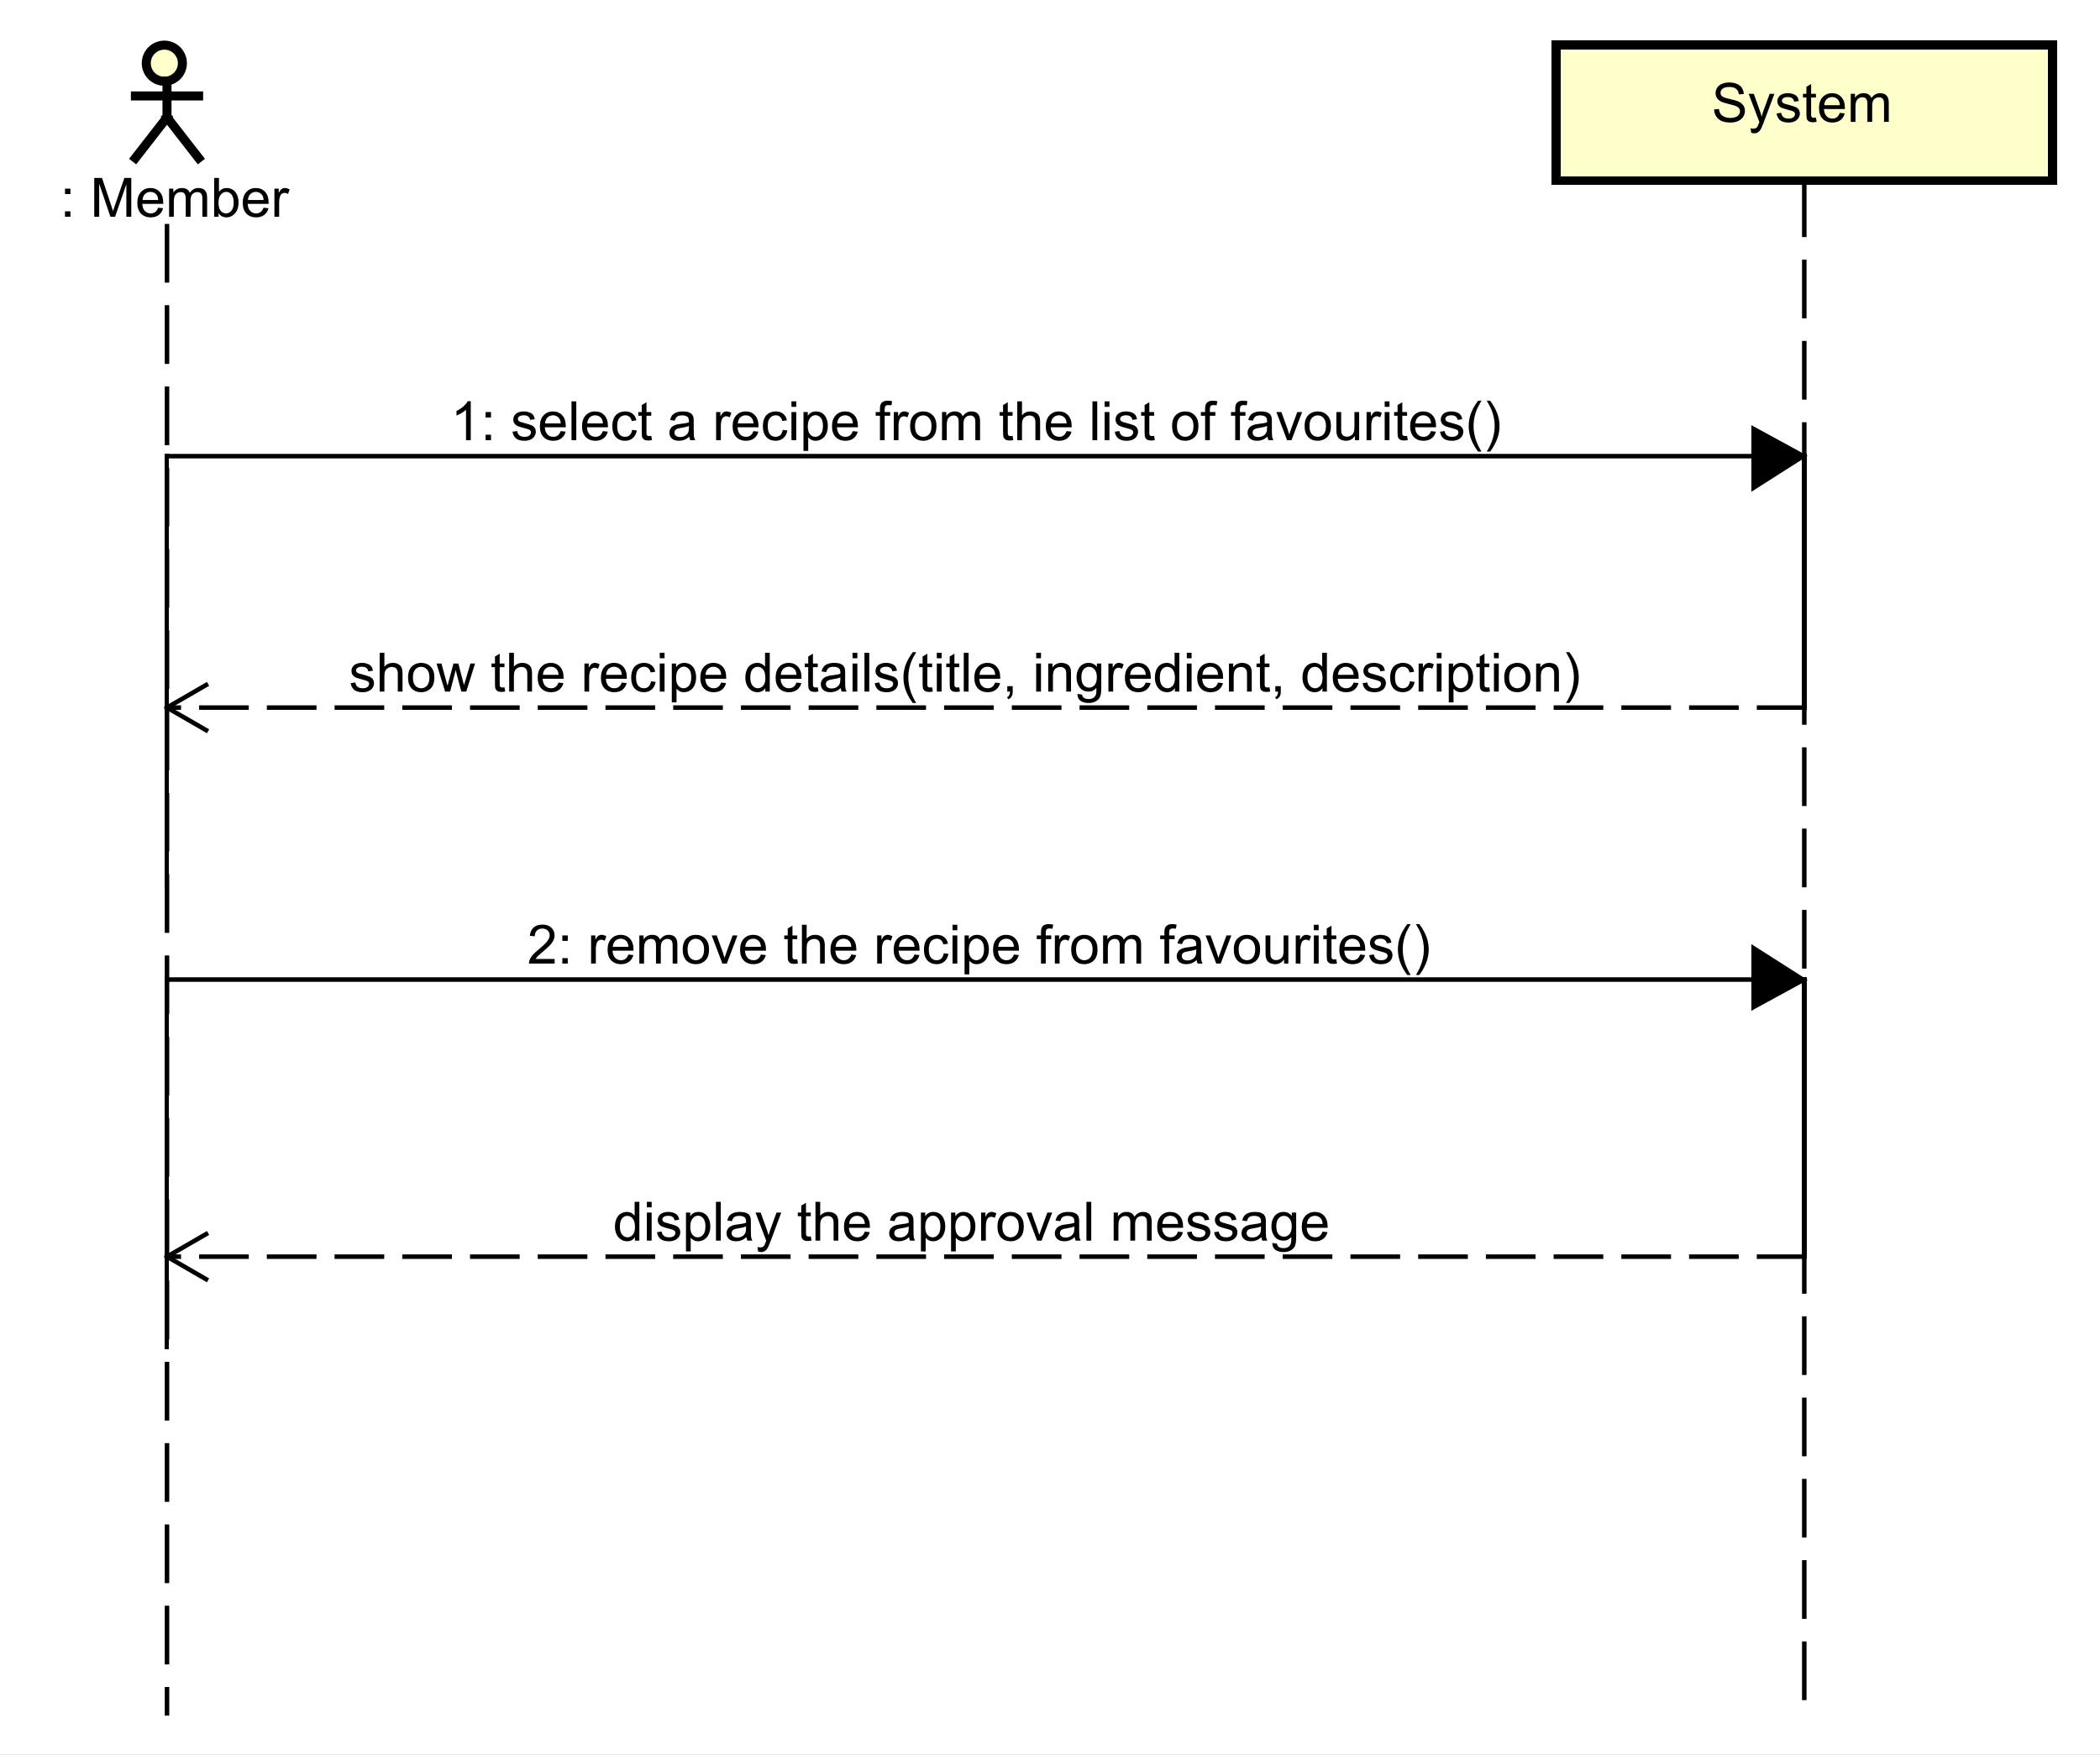<?xml version="1.0" encoding="UTF-8"?>
<!DOCTYPE svg PUBLIC '-//W3C//DTD SVG 1.0//EN'
          'http://www.w3.org/TR/2001/REC-SVG-20010904/DTD/svg10.dtd'>
<svg xmlns:xlink="http://www.w3.org/1999/xlink" style="fill-opacity:1; color-rendering:auto; color-interpolation:auto; text-rendering:auto; stroke:black; stroke-linecap:square; stroke-miterlimit:10; shape-rendering:auto; stroke-opacity:1; fill:black; stroke-dasharray:none; font-weight:normal; stroke-width:1; font-family:'Dialog'; font-style:normal; stroke-linejoin:miter; font-size:12px; stroke-dashoffset:0; image-rendering:auto;" width="620" height="518" xmlns="http://www.w3.org/2000/svg"
><rect width="100%" height="100%" fill="#808080" stroke="none"/><!--Generated by the Batik Graphics2D SVG Generator--><defs id="genericDefs"
  /><g
  ><defs id="defs1"
    ><clipPath clipPathUnits="userSpaceOnUse" id="clipPath1"
      ><path d="M0 0 L620 0 L620 518 L0 518 L0 0 Z"
      /></clipPath
      ><clipPath clipPathUnits="userSpaceOnUse" id="clipPath2"
      ><path d="M69.585 20 L534.585 20 L534.585 408.5 L69.585 408.5 L69.585 20 Z"
      /></clipPath
      ><clipPath clipPathUnits="userSpaceOnUse" id="clipPath3"
      ><path d="M-379.12 -27 L85.88 -27 L85.88 361.5 L-379.12 361.5 L-379.12 -27 Z"
      /></clipPath
      ><clipPath clipPathUnits="userSpaceOnUse" id="clipPath4"
      ><path d="M-10 -48 L455 -48 L455 340.5 L-10 340.5 L-10 -48 Z"
      /></clipPath
      ><clipPath clipPathUnits="userSpaceOnUse" id="clipPath5"
      ><path d="M-135.813 -274.749 L329.187 -274.749 L329.187 113.751 L-135.813 113.751 L-135.813 -274.749 Z"
      /></clipPath
      ><clipPath clipPathUnits="userSpaceOnUse" id="clipPath6"
      ><path d="M-77.313 -153.158 L387.687 -153.158 L387.687 235.342 L-77.313 235.342 L-77.313 -153.158 Z"
      /></clipPath
      ><clipPath clipPathUnits="userSpaceOnUse" id="clipPath7"
      ><path d="M-99.813 -97.476 L365.187 -97.476 L365.187 291.024 L-99.813 291.024 L-99.813 -97.476 Z"
      /></clipPath
      ><clipPath clipPathUnits="userSpaceOnUse" id="clipPath8"
      ><path d="M-116.813 -213.385 L348.187 -213.385 L348.187 175.115 L-116.813 175.115 L-116.813 -213.385 Z"
      /></clipPath
    ></defs
    ><g style="fill:white; stroke:white;"
    ><rect x="0" y="0" width="620" style="clip-path:url(#clipPath1); stroke:none;" height="518"
    /></g
    ><g style="text-rendering:optimizeLegibility; stroke-dasharray:12,6; stroke-linecap:butt;" transform="scale(1.333,1.333) translate(-69.585,-20)"
    ><line x1="469.204" x2="469.204" y1="60" style="fill:none; clip-path:url(#clipPath2);" y2="399.432"
    /></g
    ><g transform="scale(1.333,1.333) translate(-69.585,-20)" style="fill:rgb(255,255,204); text-rendering:geometricPrecision; stroke-width:2; shape-rendering:crispEdges; stroke:rgb(255,255,204);"
    ><rect x="414.204" y="30" width="110" style="clip-path:url(#clipPath2); stroke:none;" height="30"
      /><rect x="414.204" y="30" width="110" style="clip-path:url(#clipPath2); fill:none; stroke:black;" height="30"
    /></g
    ><g style="text-rendering:optimizeLegibility; stroke-width:2; font-family:sans-serif;" transform="matrix(1.333,0,0,1.333,-92.78,-26.667) translate(448.704,47)"
    ><path d="M0.547 -2.766 L1.609 -2.859 Q1.688 -2.203 1.969 -1.797 Q2.25 -1.391 2.828 -1.125 Q3.422 -0.875 4.156 -0.875 Q4.797 -0.875 5.297 -1.062 Q5.797 -1.266 6.031 -1.594 Q6.281 -1.938 6.281 -2.328 Q6.281 -2.734 6.047 -3.031 Q5.812 -3.344 5.281 -3.547 Q4.922 -3.688 3.734 -3.969 Q2.562 -4.25 2.094 -4.5 Q1.469 -4.828 1.172 -5.297 Q0.875 -5.781 0.875 -6.375 Q0.875 -7.016 1.234 -7.578 Q1.609 -8.156 2.312 -8.438 Q3.031 -8.734 3.891 -8.734 Q4.844 -8.734 5.578 -8.422 Q6.312 -8.125 6.703 -7.516 Q7.094 -6.922 7.125 -6.172 L6.031 -6.094 Q5.938 -6.906 5.422 -7.312 Q4.922 -7.734 3.938 -7.734 Q2.906 -7.734 2.438 -7.359 Q1.969 -6.984 1.969 -6.453 Q1.969 -5.984 2.297 -5.688 Q2.625 -5.391 4 -5.078 Q5.391 -4.766 5.906 -4.531 Q6.656 -4.172 7.016 -3.641 Q7.375 -3.125 7.375 -2.422 Q7.375 -1.734 6.984 -1.125 Q6.594 -0.531 5.859 -0.188 Q5.125 0.141 4.203 0.141 Q3.031 0.141 2.234 -0.188 Q1.453 -0.531 1 -1.219 Q0.562 -1.906 0.547 -2.766 ZM8.754 2.391 L8.629 1.406 Q8.973 1.5 9.238 1.5 Q9.582 1.5 9.785 1.375 Q10.004 1.266 10.145 1.062 Q10.238 0.891 10.473 0.266 Q10.488 0.188 10.566 0.016 L8.191 -6.219 L9.332 -6.219 L10.629 -2.625 Q10.879 -1.938 11.082 -1.172 Q11.27 -1.906 11.52 -2.594 L12.848 -6.219 L13.895 -6.219 L11.535 0.109 Q11.145 1.125 10.941 1.516 Q10.66 2.047 10.285 2.281 Q9.926 2.531 9.426 2.531 Q9.129 2.531 8.754 2.391 ZM14.379 -1.859 L15.41 -2.016 Q15.504 -1.391 15.895 -1.062 Q16.301 -0.734 17.035 -0.734 Q17.754 -0.734 18.098 -1.016 Q18.457 -1.312 18.457 -1.719 Q18.457 -2.078 18.145 -2.281 Q17.926 -2.422 17.066 -2.641 Q15.91 -2.938 15.457 -3.141 Q15.02 -3.359 14.785 -3.734 Q14.551 -4.109 14.551 -4.578 Q14.551 -4.984 14.738 -5.344 Q14.926 -5.703 15.254 -5.938 Q15.504 -6.109 15.926 -6.234 Q16.348 -6.359 16.848 -6.359 Q17.566 -6.359 18.113 -6.141 Q18.676 -5.938 18.941 -5.578 Q19.207 -5.219 19.301 -4.625 L18.27 -4.484 Q18.207 -4.953 17.863 -5.219 Q17.535 -5.5 16.91 -5.5 Q16.191 -5.5 15.879 -5.25 Q15.566 -5.016 15.566 -4.688 Q15.566 -4.484 15.691 -4.328 Q15.832 -4.156 16.098 -4.047 Q16.254 -3.984 17.035 -3.781 Q18.16 -3.469 18.598 -3.281 Q19.035 -3.094 19.285 -2.734 Q19.535 -2.375 19.535 -1.828 Q19.535 -1.297 19.223 -0.828 Q18.926 -0.375 18.348 -0.109 Q17.77 0.141 17.035 0.141 Q15.816 0.141 15.176 -0.359 Q14.551 -0.875 14.379 -1.859 ZM23.098 -0.938 L23.254 -0.016 Q22.801 0.078 22.457 0.078 Q21.879 0.078 21.566 -0.094 Q21.254 -0.281 21.113 -0.578 Q20.988 -0.875 20.988 -1.828 L20.988 -5.406 L20.223 -5.406 L20.223 -6.219 L20.988 -6.219 L20.988 -7.766 L22.035 -8.391 L22.035 -6.219 L23.098 -6.219 L23.098 -5.406 L22.035 -5.406 L22.035 -1.766 Q22.035 -1.312 22.082 -1.188 Q22.145 -1.062 22.27 -0.984 Q22.395 -0.906 22.629 -0.906 Q22.816 -0.906 23.098 -0.938 ZM28.385 -2 L29.479 -1.875 Q29.229 -0.922 28.525 -0.391 Q27.822 0.141 26.744 0.141 Q25.385 0.141 24.572 -0.703 Q23.775 -1.547 23.775 -3.062 Q23.775 -4.625 24.588 -5.484 Q25.4 -6.359 26.682 -6.359 Q27.932 -6.359 28.713 -5.516 Q29.51 -4.672 29.51 -3.125 Q29.51 -3.031 29.51 -2.844 L24.869 -2.844 Q24.932 -1.812 25.447 -1.266 Q25.963 -0.734 26.744 -0.734 Q27.322 -0.734 27.729 -1.031 Q28.15 -1.344 28.385 -2 ZM24.932 -3.703 L28.4 -3.703 Q28.338 -4.5 28.01 -4.891 Q27.494 -5.5 26.697 -5.5 Q25.963 -5.5 25.463 -5.016 Q24.979 -4.531 24.932 -3.703 ZM30.809 0 L30.809 -6.219 L31.746 -6.219 L31.746 -5.344 Q32.043 -5.812 32.527 -6.078 Q33.012 -6.359 33.637 -6.359 Q34.324 -6.359 34.762 -6.078 Q35.215 -5.797 35.387 -5.281 Q36.137 -6.359 37.309 -6.359 Q38.246 -6.359 38.73 -5.844 Q39.23 -5.344 39.23 -4.266 L39.23 0 L38.184 0 L38.184 -3.922 Q38.184 -4.547 38.074 -4.828 Q37.98 -5.109 37.715 -5.281 Q37.449 -5.453 37.074 -5.453 Q36.418 -5.453 35.98 -5.016 Q35.559 -4.578 35.559 -3.609 L35.559 0 L34.496 0 L34.496 -4.047 Q34.496 -4.75 34.23 -5.094 Q33.98 -5.453 33.402 -5.453 Q32.949 -5.453 32.574 -5.219 Q32.199 -4.984 32.027 -4.531 Q31.855 -4.078 31.855 -3.234 L31.855 0 L30.809 0 Z" style="stroke:none; clip-path:url(#clipPath3);"
    /></g
    ><g style="text-rendering:optimizeLegibility; stroke-dasharray:12,6; font-family:sans-serif; stroke-linecap:butt;" transform="matrix(1.333,0,0,1.333,-92.78,-26.667)"
    ><line x1="106.591" x2="106.591" y1="70.094" style="fill:none; clip-path:url(#clipPath2);" y2="399.432"
    /></g
    ><g transform="matrix(1.333,0,0,1.333,-92.78,-26.667)" style="fill:rgb(255,255,204); text-rendering:optimizeLegibility; stroke-width:2; font-family:sans-serif; stroke:rgb(255,255,204);"
    ><circle r="4" style="clip-path:url(#clipPath2); stroke:none;" cx="106" cy="34"
      /><circle style="fill:none; clip-path:url(#clipPath2); stroke:black;" r="4" cx="106" cy="34"
      /><line x1="106.591" x2="106.591" y1="38" style="clip-path:url(#clipPath2); fill:none; stroke:black;" y2="46"
      /><line x1="99.591" x2="113.591" y1="41.25" style="clip-path:url(#clipPath2); fill:none; stroke:black;" y2="41.25"
      /><line x1="106.591" x2="99.591" y1="46" style="clip-path:url(#clipPath2); fill:none; stroke:black;" y2="55"
      /><line x1="106.591" x2="113.591" y1="46" style="clip-path:url(#clipPath2); fill:none; stroke:black;" y2="55"
    /></g
    ><g style="text-rendering:optimizeLegibility; stroke-width:2; font-family:sans-serif;" transform="matrix(1.333,0,0,1.333,-92.78,-26.667) translate(79.585,68)"
    ><path d="M4.412 -5.016 L4.412 -6.219 L5.615 -6.219 L5.615 -5.016 L4.412 -5.016 ZM4.412 0 L4.412 -1.203 L5.615 -1.203 L5.615 0 L4.412 0 ZM10.893 0 L10.893 -8.594 L12.611 -8.594 L14.643 -2.516 Q14.924 -1.656 15.049 -1.234 Q15.19 -1.703 15.502 -2.609 L17.564 -8.594 L19.096 -8.594 L19.096 0 L18.002 0 L18.002 -7.188 L15.502 0 L14.471 0 L11.986 -7.312 L11.986 0 L10.893 0 ZM25.045 -2 L26.139 -1.875 Q25.889 -0.922 25.186 -0.391 Q24.482 0.141 23.404 0.141 Q22.045 0.141 21.232 -0.703 Q20.436 -1.547 20.436 -3.062 Q20.436 -4.625 21.248 -5.484 Q22.061 -6.359 23.342 -6.359 Q24.592 -6.359 25.373 -5.516 Q26.17 -4.672 26.17 -3.125 Q26.17 -3.031 26.17 -2.844 L21.529 -2.844 Q21.592 -1.812 22.107 -1.266 Q22.623 -0.734 23.404 -0.734 Q23.982 -0.734 24.389 -1.031 Q24.811 -1.344 25.045 -2 ZM21.592 -3.703 L25.061 -3.703 Q24.998 -4.5 24.67 -4.891 Q24.154 -5.5 23.357 -5.5 Q22.623 -5.5 22.123 -5.016 Q21.639 -4.531 21.592 -3.703 ZM27.469 0 L27.469 -6.219 L28.406 -6.219 L28.406 -5.344 Q28.703 -5.812 29.188 -6.078 Q29.672 -6.359 30.297 -6.359 Q30.984 -6.359 31.422 -6.078 Q31.875 -5.797 32.047 -5.281 Q32.797 -6.359 33.969 -6.359 Q34.906 -6.359 35.391 -5.844 Q35.891 -5.344 35.891 -4.266 L35.891 0 L34.844 0 L34.844 -3.922 Q34.844 -4.547 34.734 -4.828 Q34.641 -5.109 34.375 -5.281 Q34.109 -5.453 33.734 -5.453 Q33.078 -5.453 32.641 -5.016 Q32.219 -4.578 32.219 -3.609 L32.219 0 L31.156 0 L31.156 -4.047 Q31.156 -4.75 30.891 -5.094 Q30.641 -5.453 30.062 -5.453 Q29.609 -5.453 29.234 -5.219 Q28.859 -4.984 28.688 -4.531 Q28.516 -4.078 28.516 -3.234 L28.516 0 L27.469 0 ZM38.434 0 L37.449 0 L37.449 -8.594 L38.512 -8.594 L38.512 -5.531 Q39.184 -6.359 40.215 -6.359 Q40.793 -6.359 41.293 -6.125 Q41.809 -5.906 42.137 -5.484 Q42.48 -5.062 42.668 -4.469 Q42.855 -3.875 42.855 -3.203 Q42.855 -1.609 42.059 -0.734 Q41.262 0.141 40.168 0.141 Q39.059 0.141 38.434 -0.781 L38.434 0 ZM38.418 -3.156 Q38.418 -2.047 38.73 -1.547 Q39.23 -0.734 40.074 -0.734 Q40.762 -0.734 41.262 -1.328 Q41.777 -1.922 41.777 -3.125 Q41.777 -4.344 41.293 -4.922 Q40.809 -5.5 40.121 -5.5 Q39.434 -5.5 38.918 -4.891 Q38.418 -4.297 38.418 -3.156 ZM48.389 -2 L49.482 -1.875 Q49.232 -0.922 48.529 -0.391 Q47.826 0.141 46.748 0.141 Q45.389 0.141 44.576 -0.703 Q43.779 -1.547 43.779 -3.062 Q43.779 -4.625 44.592 -5.484 Q45.404 -6.359 46.685 -6.359 Q47.935 -6.359 48.717 -5.516 Q49.514 -4.672 49.514 -3.125 Q49.514 -3.031 49.514 -2.844 L44.873 -2.844 Q44.935 -1.812 45.451 -1.266 Q45.967 -0.734 46.748 -0.734 Q47.326 -0.734 47.732 -1.031 Q48.154 -1.344 48.389 -2 ZM44.935 -3.703 L48.404 -3.703 Q48.342 -4.5 48.014 -4.891 Q47.498 -5.5 46.701 -5.5 Q45.967 -5.5 45.467 -5.016 Q44.982 -4.531 44.935 -3.703 ZM50.797 0 L50.797 -6.219 L51.75 -6.219 L51.75 -5.281 Q52.109 -5.938 52.406 -6.141 Q52.719 -6.359 53.094 -6.359 Q53.625 -6.359 54.172 -6.031 L53.812 -5.047 Q53.422 -5.281 53.047 -5.281 Q52.688 -5.281 52.406 -5.062 Q52.141 -4.859 52.031 -4.484 Q51.844 -3.922 51.844 -3.266 L51.844 0 L50.797 0 Z" style="stroke:none; clip-path:url(#clipPath4);"
    /></g
    ><g style="text-rendering:optimizeLegibility; stroke-width:2; font-family:sans-serif;" transform="matrix(1.333,0,0,1.333,-92.78,-26.667) translate(205.398,294.749)"
    ><path d="M4.828 0 L4.828 -0.781 Q4.234 0.141 3.094 0.141 Q2.344 0.141 1.719 -0.266 Q1.094 -0.688 0.75 -1.422 Q0.406 -2.156 0.406 -3.109 Q0.406 -4.031 0.719 -4.797 Q1.031 -5.562 1.656 -5.953 Q2.281 -6.359 3.047 -6.359 Q3.609 -6.359 4.047 -6.125 Q4.484 -5.891 4.766 -5.516 L4.766 -8.594 L5.812 -8.594 L5.812 0 L4.828 0 ZM1.5 -3.109 Q1.5 -1.906 2 -1.312 Q2.5 -0.734 3.188 -0.734 Q3.875 -0.734 4.359 -1.297 Q4.844 -1.859 4.844 -3.016 Q4.844 -4.297 4.344 -4.891 Q3.859 -5.484 3.141 -5.484 Q2.438 -5.484 1.969 -4.906 Q1.5 -4.344 1.5 -3.109 ZM7.471 -7.375 L7.471 -8.594 L8.533 -8.594 L8.533 -7.375 L7.471 -7.375 ZM7.471 0 L7.471 -6.219 L8.533 -6.219 L8.533 0 L7.471 0 ZM9.715 -1.859 L10.746 -2.016 Q10.84 -1.391 11.23 -1.062 Q11.637 -0.734 12.371 -0.734 Q13.09 -0.734 13.434 -1.016 Q13.793 -1.312 13.793 -1.719 Q13.793 -2.078 13.48 -2.281 Q13.262 -2.422 12.402 -2.641 Q11.246 -2.938 10.793 -3.141 Q10.355 -3.359 10.121 -3.734 Q9.887 -4.109 9.887 -4.578 Q9.887 -4.984 10.074 -5.344 Q10.262 -5.703 10.59 -5.938 Q10.84 -6.109 11.262 -6.234 Q11.684 -6.359 12.184 -6.359 Q12.902 -6.359 13.449 -6.141 Q14.012 -5.938 14.277 -5.578 Q14.543 -5.219 14.637 -4.625 L13.605 -4.484 Q13.543 -4.953 13.199 -5.219 Q12.871 -5.5 12.246 -5.5 Q11.527 -5.5 11.215 -5.25 Q10.902 -5.016 10.902 -4.688 Q10.902 -4.484 11.027 -4.328 Q11.168 -4.156 11.434 -4.047 Q11.59 -3.984 12.371 -3.781 Q13.496 -3.469 13.934 -3.281 Q14.371 -3.094 14.621 -2.734 Q14.871 -2.375 14.871 -1.828 Q14.871 -1.297 14.559 -0.828 Q14.262 -0.375 13.684 -0.109 Q13.105 0.141 12.371 0.141 Q11.152 0.141 10.512 -0.359 Q9.887 -0.875 9.715 -1.859 ZM16.137 2.391 L16.137 -6.219 L17.09 -6.219 L17.09 -5.422 Q17.434 -5.891 17.855 -6.125 Q18.293 -6.359 18.902 -6.359 Q19.699 -6.359 20.309 -5.953 Q20.918 -5.547 21.215 -4.797 Q21.527 -4.047 21.527 -3.156 Q21.527 -2.203 21.184 -1.438 Q20.855 -0.672 20.199 -0.266 Q19.543 0.141 18.824 0.141 Q18.293 0.141 17.871 -0.078 Q17.449 -0.312 17.184 -0.641 L17.184 2.391 L16.137 2.391 ZM17.09 -3.078 Q17.09 -1.875 17.574 -1.297 Q18.059 -0.734 18.746 -0.734 Q19.449 -0.734 19.949 -1.328 Q20.449 -1.922 20.449 -3.172 Q20.449 -4.359 19.965 -4.938 Q19.48 -5.531 18.793 -5.531 Q18.121 -5.531 17.605 -4.906 Q17.09 -4.281 17.09 -3.078 ZM22.779 0 L22.779 -8.594 L23.842 -8.594 L23.842 0 L22.779 0 ZM29.539 -0.766 Q28.945 -0.266 28.398 -0.062 Q27.867 0.141 27.242 0.141 Q26.211 0.141 25.664 -0.359 Q25.117 -0.859 25.117 -1.641 Q25.117 -2.094 25.32 -2.469 Q25.523 -2.859 25.867 -3.078 Q26.211 -3.312 26.633 -3.422 Q26.93 -3.516 27.57 -3.594 Q28.836 -3.734 29.445 -3.953 Q29.445 -4.172 29.445 -4.219 Q29.445 -4.875 29.148 -5.141 Q28.742 -5.484 27.945 -5.484 Q27.211 -5.484 26.852 -5.219 Q26.492 -4.969 26.32 -4.312 L25.289 -4.453 Q25.43 -5.109 25.758 -5.516 Q26.086 -5.922 26.695 -6.141 Q27.305 -6.359 28.102 -6.359 Q28.898 -6.359 29.398 -6.172 Q29.898 -5.984 30.133 -5.703 Q30.367 -5.422 30.461 -4.984 Q30.508 -4.719 30.508 -4.016 L30.508 -2.609 Q30.508 -1.141 30.57 -0.75 Q30.648 -0.359 30.852 0 L29.742 0 Q29.586 -0.328 29.539 -0.766 ZM29.445 -3.125 Q28.867 -2.891 27.727 -2.719 Q27.07 -2.625 26.805 -2.5 Q26.539 -2.391 26.383 -2.172 Q26.242 -1.953 26.242 -1.672 Q26.242 -1.25 26.555 -0.969 Q26.883 -0.688 27.492 -0.688 Q28.102 -0.688 28.57 -0.953 Q29.055 -1.219 29.273 -1.688 Q29.445 -2.047 29.445 -2.734 L29.445 -3.125 ZM32.103 2.391 L31.979 1.406 Q32.322 1.5 32.588 1.5 Q32.932 1.5 33.135 1.375 Q33.353 1.266 33.494 1.062 Q33.588 0.891 33.822 0.266 Q33.838 0.188 33.916 0.016 L31.541 -6.219 L32.682 -6.219 L33.978 -2.625 Q34.228 -1.938 34.432 -1.172 Q34.619 -1.906 34.869 -2.594 L36.197 -6.219 L37.244 -6.219 L34.885 0.109 Q34.494 1.125 34.291 1.516 Q34.01 2.047 33.635 2.281 Q33.275 2.531 32.775 2.531 Q32.478 2.531 32.103 2.391 ZM43.781 -0.938 L43.938 -0.016 Q43.484 0.078 43.141 0.078 Q42.562 0.078 42.25 -0.094 Q41.938 -0.281 41.797 -0.578 Q41.672 -0.875 41.672 -1.828 L41.672 -5.406 L40.906 -5.406 L40.906 -6.219 L41.672 -6.219 L41.672 -7.766 L42.719 -8.391 L42.719 -6.219 L43.781 -6.219 L43.781 -5.406 L42.719 -5.406 L42.719 -1.766 Q42.719 -1.312 42.766 -1.188 Q42.828 -1.062 42.953 -0.984 Q43.078 -0.906 43.312 -0.906 Q43.5 -0.906 43.781 -0.938 ZM44.818 0 L44.818 -8.594 L45.865 -8.594 L45.865 -5.516 Q46.6 -6.359 47.725 -6.359 Q48.428 -6.359 48.928 -6.078 Q49.443 -5.812 49.662 -5.328 Q49.881 -4.859 49.881 -3.938 L49.881 0 L48.834 0 L48.834 -3.938 Q48.834 -4.734 48.49 -5.094 Q48.147 -5.453 47.522 -5.453 Q47.053 -5.453 46.631 -5.203 Q46.225 -4.969 46.037 -4.547 Q45.865 -4.141 45.865 -3.406 L45.865 0 L44.818 0 ZM55.742 -2 L56.836 -1.875 Q56.586 -0.922 55.883 -0.391 Q55.18 0.141 54.102 0.141 Q52.742 0.141 51.93 -0.703 Q51.133 -1.547 51.133 -3.062 Q51.133 -4.625 51.945 -5.484 Q52.758 -6.359 54.039 -6.359 Q55.289 -6.359 56.07 -5.516 Q56.867 -4.672 56.867 -3.125 Q56.867 -3.031 56.867 -2.844 L52.227 -2.844 Q52.289 -1.812 52.805 -1.266 Q53.32 -0.734 54.102 -0.734 Q54.68 -0.734 55.086 -1.031 Q55.508 -1.344 55.742 -2 ZM52.289 -3.703 L55.758 -3.703 Q55.695 -4.5 55.367 -4.891 Q54.852 -5.5 54.055 -5.5 Q53.32 -5.5 52.82 -5.016 Q52.336 -4.531 52.289 -3.703 ZM65.562 -0.766 Q64.969 -0.266 64.422 -0.062 Q63.891 0.141 63.266 0.141 Q62.234 0.141 61.688 -0.359 Q61.141 -0.859 61.141 -1.641 Q61.141 -2.094 61.344 -2.469 Q61.547 -2.859 61.891 -3.078 Q62.234 -3.312 62.656 -3.422 Q62.953 -3.516 63.594 -3.594 Q64.859 -3.734 65.469 -3.953 Q65.469 -4.172 65.469 -4.219 Q65.469 -4.875 65.172 -5.141 Q64.766 -5.484 63.969 -5.484 Q63.234 -5.484 62.875 -5.219 Q62.516 -4.969 62.344 -4.312 L61.312 -4.453 Q61.453 -5.109 61.781 -5.516 Q62.109 -5.922 62.719 -6.141 Q63.328 -6.359 64.125 -6.359 Q64.922 -6.359 65.422 -6.172 Q65.922 -5.984 66.156 -5.703 Q66.391 -5.422 66.484 -4.984 Q66.531 -4.719 66.531 -4.016 L66.531 -2.609 Q66.531 -1.141 66.594 -0.75 Q66.672 -0.359 66.875 0 L65.766 0 Q65.609 -0.328 65.562 -0.766 ZM65.469 -3.125 Q64.891 -2.891 63.75 -2.719 Q63.094 -2.625 62.828 -2.5 Q62.562 -2.391 62.406 -2.172 Q62.266 -1.953 62.266 -1.672 Q62.266 -1.25 62.578 -0.969 Q62.906 -0.688 63.516 -0.688 Q64.125 -0.688 64.594 -0.953 Q65.078 -1.219 65.297 -1.688 Q65.469 -2.047 65.469 -2.734 L65.469 -3.125 ZM68.174 2.391 L68.174 -6.219 L69.127 -6.219 L69.127 -5.422 Q69.471 -5.891 69.893 -6.125 Q70.33 -6.359 70.939 -6.359 Q71.736 -6.359 72.346 -5.953 Q72.955 -5.547 73.252 -4.797 Q73.564 -4.047 73.564 -3.156 Q73.564 -2.203 73.221 -1.438 Q72.893 -0.672 72.236 -0.266 Q71.58 0.141 70.861 0.141 Q70.33 0.141 69.908 -0.078 Q69.486 -0.312 69.221 -0.641 L69.221 2.391 L68.174 2.391 ZM69.127 -3.078 Q69.127 -1.875 69.611 -1.297 Q70.096 -0.734 70.783 -0.734 Q71.486 -0.734 71.986 -1.328 Q72.486 -1.922 72.486 -3.172 Q72.486 -4.359 72.002 -4.938 Q71.518 -5.531 70.83 -5.531 Q70.158 -5.531 69.643 -4.906 Q69.127 -4.281 69.127 -3.078 ZM74.848 2.391 L74.848 -6.219 L75.801 -6.219 L75.801 -5.422 Q76.144 -5.891 76.566 -6.125 Q77.004 -6.359 77.613 -6.359 Q78.41 -6.359 79.019 -5.953 Q79.629 -5.547 79.926 -4.797 Q80.238 -4.047 80.238 -3.156 Q80.238 -2.203 79.894 -1.438 Q79.566 -0.672 78.91 -0.266 Q78.254 0.141 77.535 0.141 Q77.004 0.141 76.582 -0.078 Q76.16 -0.312 75.894 -0.641 L75.894 2.391 L74.848 2.391 ZM75.801 -3.078 Q75.801 -1.875 76.285 -1.297 Q76.769 -0.734 77.457 -0.734 Q78.16 -0.734 78.66 -1.328 Q79.16 -1.922 79.16 -3.172 Q79.16 -4.359 78.676 -4.938 Q78.191 -5.531 77.504 -5.531 Q76.832 -5.531 76.316 -4.906 Q75.801 -4.281 75.801 -3.078 ZM81.506 0 L81.506 -6.219 L82.459 -6.219 L82.459 -5.281 Q82.818 -5.938 83.115 -6.141 Q83.428 -6.359 83.803 -6.359 Q84.334 -6.359 84.881 -6.031 L84.522 -5.047 Q84.131 -5.281 83.756 -5.281 Q83.397 -5.281 83.115 -5.062 Q82.85 -4.859 82.74 -4.484 Q82.553 -3.922 82.553 -3.266 L82.553 0 L81.506 0 ZM85.127 -3.109 Q85.127 -4.844 86.08 -5.672 Q86.877 -6.359 88.033 -6.359 Q89.314 -6.359 90.127 -5.516 Q90.955 -4.688 90.955 -3.203 Q90.955 -2 90.596 -1.312 Q90.236 -0.625 89.533 -0.234 Q88.846 0.141 88.033 0.141 Q86.736 0.141 85.924 -0.688 Q85.127 -1.531 85.127 -3.109 ZM86.205 -3.109 Q86.205 -1.922 86.721 -1.328 Q87.252 -0.734 88.033 -0.734 Q88.83 -0.734 89.346 -1.328 Q89.861 -1.922 89.861 -3.141 Q89.861 -4.297 89.33 -4.891 Q88.814 -5.484 88.033 -5.484 Q87.252 -5.484 86.721 -4.891 Q86.205 -4.312 86.205 -3.109 ZM93.91 0 L91.551 -6.219 L92.66 -6.219 L94.004 -2.5 Q94.207 -1.891 94.394 -1.25 Q94.535 -1.734 94.785 -2.422 L96.176 -6.219 L97.254 -6.219 L94.894 0 L93.91 0 ZM102.254 -0.766 Q101.66 -0.266 101.113 -0.062 Q100.582 0.141 99.957 0.141 Q98.926 0.141 98.379 -0.359 Q97.832 -0.859 97.832 -1.641 Q97.832 -2.094 98.035 -2.469 Q98.238 -2.859 98.582 -3.078 Q98.926 -3.312 99.348 -3.422 Q99.644 -3.516 100.285 -3.594 Q101.551 -3.734 102.16 -3.953 Q102.16 -4.172 102.16 -4.219 Q102.16 -4.875 101.863 -5.141 Q101.457 -5.484 100.66 -5.484 Q99.926 -5.484 99.566 -5.219 Q99.207 -4.969 99.035 -4.312 L98.004 -4.453 Q98.144 -5.109 98.473 -5.516 Q98.801 -5.922 99.41 -6.141 Q100.019 -6.359 100.816 -6.359 Q101.613 -6.359 102.113 -6.172 Q102.613 -5.984 102.848 -5.703 Q103.082 -5.422 103.176 -4.984 Q103.223 -4.719 103.223 -4.016 L103.223 -2.609 Q103.223 -1.141 103.285 -0.75 Q103.363 -0.359 103.566 0 L102.457 0 Q102.301 -0.328 102.254 -0.766 ZM102.16 -3.125 Q101.582 -2.891 100.441 -2.719 Q99.785 -2.625 99.519 -2.5 Q99.254 -2.391 99.098 -2.172 Q98.957 -1.953 98.957 -1.672 Q98.957 -1.25 99.269 -0.969 Q99.598 -0.688 100.207 -0.688 Q100.816 -0.688 101.285 -0.953 Q101.769 -1.219 101.988 -1.688 Q102.16 -2.047 102.16 -2.734 L102.16 -3.125 ZM104.834 0 L104.834 -8.594 L105.897 -8.594 L105.897 0 L104.834 0 ZM110.865 0 L110.865 -6.219 L111.803 -6.219 L111.803 -5.344 Q112.1 -5.812 112.584 -6.078 Q113.068 -6.359 113.693 -6.359 Q114.381 -6.359 114.818 -6.078 Q115.272 -5.797 115.443 -5.281 Q116.193 -6.359 117.365 -6.359 Q118.303 -6.359 118.787 -5.844 Q119.287 -5.344 119.287 -4.266 L119.287 0 L118.24 0 L118.24 -3.922 Q118.24 -4.547 118.131 -4.828 Q118.037 -5.109 117.772 -5.281 Q117.506 -5.453 117.131 -5.453 Q116.475 -5.453 116.037 -5.016 Q115.615 -4.578 115.615 -3.609 L115.615 0 L114.553 0 L114.553 -4.047 Q114.553 -4.75 114.287 -5.094 Q114.037 -5.453 113.459 -5.453 Q113.006 -5.453 112.631 -5.219 Q112.256 -4.984 112.084 -4.531 Q111.912 -4.078 111.912 -3.234 L111.912 0 L110.865 0 ZM125.111 -2 L126.205 -1.875 Q125.955 -0.922 125.252 -0.391 Q124.549 0.141 123.471 0.141 Q122.111 0.141 121.299 -0.703 Q120.502 -1.547 120.502 -3.062 Q120.502 -4.625 121.314 -5.484 Q122.127 -6.359 123.408 -6.359 Q124.658 -6.359 125.439 -5.516 Q126.236 -4.672 126.236 -3.125 Q126.236 -3.031 126.236 -2.844 L121.596 -2.844 Q121.658 -1.812 122.174 -1.266 Q122.689 -0.734 123.471 -0.734 Q124.049 -0.734 124.455 -1.031 Q124.877 -1.344 125.111 -2 ZM121.658 -3.703 L125.127 -3.703 Q125.064 -4.5 124.736 -4.891 Q124.221 -5.5 123.424 -5.5 Q122.689 -5.5 122.189 -5.016 Q121.705 -4.531 121.658 -3.703 ZM127.113 -1.859 L128.144 -2.016 Q128.238 -1.391 128.629 -1.062 Q129.035 -0.734 129.769 -0.734 Q130.488 -0.734 130.832 -1.016 Q131.191 -1.312 131.191 -1.719 Q131.191 -2.078 130.879 -2.281 Q130.66 -2.422 129.801 -2.641 Q128.644 -2.938 128.191 -3.141 Q127.754 -3.359 127.519 -3.734 Q127.285 -4.109 127.285 -4.578 Q127.285 -4.984 127.473 -5.344 Q127.66 -5.703 127.988 -5.938 Q128.238 -6.109 128.66 -6.234 Q129.082 -6.359 129.582 -6.359 Q130.301 -6.359 130.848 -6.141 Q131.41 -5.938 131.676 -5.578 Q131.941 -5.219 132.035 -4.625 L131.004 -4.484 Q130.941 -4.953 130.598 -5.219 Q130.269 -5.5 129.644 -5.5 Q128.926 -5.5 128.613 -5.25 Q128.301 -5.016 128.301 -4.688 Q128.301 -4.484 128.426 -4.328 Q128.566 -4.156 128.832 -4.047 Q128.988 -3.984 129.769 -3.781 Q130.894 -3.469 131.332 -3.281 Q131.769 -3.094 132.019 -2.734 Q132.269 -2.375 132.269 -1.828 Q132.269 -1.297 131.957 -0.828 Q131.66 -0.375 131.082 -0.109 Q130.504 0.141 129.769 0.141 Q128.551 0.141 127.91 -0.359 Q127.285 -0.875 127.113 -1.859 ZM133.113 -1.859 L134.144 -2.016 Q134.238 -1.391 134.629 -1.062 Q135.035 -0.734 135.769 -0.734 Q136.488 -0.734 136.832 -1.016 Q137.191 -1.312 137.191 -1.719 Q137.191 -2.078 136.879 -2.281 Q136.66 -2.422 135.801 -2.641 Q134.644 -2.938 134.191 -3.141 Q133.754 -3.359 133.519 -3.734 Q133.285 -4.109 133.285 -4.578 Q133.285 -4.984 133.473 -5.344 Q133.66 -5.703 133.988 -5.938 Q134.238 -6.109 134.66 -6.234 Q135.082 -6.359 135.582 -6.359 Q136.301 -6.359 136.848 -6.141 Q137.41 -5.938 137.676 -5.578 Q137.941 -5.219 138.035 -4.625 L137.004 -4.484 Q136.941 -4.953 136.598 -5.219 Q136.269 -5.5 135.644 -5.5 Q134.926 -5.5 134.613 -5.25 Q134.301 -5.016 134.301 -4.688 Q134.301 -4.484 134.426 -4.328 Q134.566 -4.156 134.832 -4.047 Q134.988 -3.984 135.769 -3.781 Q136.894 -3.469 137.332 -3.281 Q137.769 -3.094 138.019 -2.734 Q138.269 -2.375 138.269 -1.828 Q138.269 -1.297 137.957 -0.828 Q137.66 -0.375 137.082 -0.109 Q136.504 0.141 135.769 0.141 Q134.551 0.141 133.91 -0.359 Q133.285 -0.875 133.113 -1.859 ZM143.598 -0.766 Q143.004 -0.266 142.457 -0.062 Q141.926 0.141 141.301 0.141 Q140.269 0.141 139.723 -0.359 Q139.176 -0.859 139.176 -1.641 Q139.176 -2.094 139.379 -2.469 Q139.582 -2.859 139.926 -3.078 Q140.269 -3.312 140.691 -3.422 Q140.988 -3.516 141.629 -3.594 Q142.894 -3.734 143.504 -3.953 Q143.504 -4.172 143.504 -4.219 Q143.504 -4.875 143.207 -5.141 Q142.801 -5.484 142.004 -5.484 Q141.269 -5.484 140.91 -5.219 Q140.551 -4.969 140.379 -4.312 L139.348 -4.453 Q139.488 -5.109 139.816 -5.516 Q140.144 -5.922 140.754 -6.141 Q141.363 -6.359 142.16 -6.359 Q142.957 -6.359 143.457 -6.172 Q143.957 -5.984 144.191 -5.703 Q144.426 -5.422 144.519 -4.984 Q144.566 -4.719 144.566 -4.016 L144.566 -2.609 Q144.566 -1.141 144.629 -0.75 Q144.707 -0.359 144.91 0 L143.801 0 Q143.644 -0.328 143.598 -0.766 ZM143.504 -3.125 Q142.926 -2.891 141.785 -2.719 Q141.129 -2.625 140.863 -2.5 Q140.598 -2.391 140.441 -2.172 Q140.301 -1.953 140.301 -1.672 Q140.301 -1.25 140.613 -0.969 Q140.941 -0.688 141.551 -0.688 Q142.16 -0.688 142.629 -0.953 Q143.113 -1.219 143.332 -1.688 Q143.504 -2.047 143.504 -2.734 L143.504 -3.125 ZM146.006 0.516 L147.037 0.672 Q147.1 1.141 147.397 1.359 Q147.787 1.656 148.459 1.656 Q149.193 1.656 149.584 1.359 Q149.99 1.062 150.131 0.547 Q150.225 0.219 150.209 -0.812 Q149.522 0 148.49 0 Q147.209 0 146.506 -0.922 Q145.803 -1.859 145.803 -3.141 Q145.803 -4.031 146.115 -4.781 Q146.443 -5.547 147.053 -5.953 Q147.662 -6.359 148.49 -6.359 Q149.6 -6.359 150.318 -5.469 L150.318 -6.219 L151.287 -6.219 L151.287 -0.844 Q151.287 0.609 150.99 1.219 Q150.693 1.828 150.053 2.172 Q149.412 2.531 148.475 2.531 Q147.365 2.531 146.678 2.031 Q145.99 1.531 146.006 0.516 ZM146.881 -3.219 Q146.881 -2 147.365 -1.438 Q147.85 -0.875 148.584 -0.875 Q149.318 -0.875 149.803 -1.438 Q150.303 -2 150.303 -3.188 Q150.303 -4.328 149.787 -4.906 Q149.287 -5.484 148.568 -5.484 Q147.865 -5.484 147.365 -4.906 Q146.881 -4.344 146.881 -3.219 ZM157.133 -2 L158.227 -1.875 Q157.977 -0.922 157.273 -0.391 Q156.57 0.141 155.492 0.141 Q154.133 0.141 153.32 -0.703 Q152.523 -1.547 152.523 -3.062 Q152.523 -4.625 153.336 -5.484 Q154.148 -6.359 155.43 -6.359 Q156.68 -6.359 157.461 -5.516 Q158.258 -4.672 158.258 -3.125 Q158.258 -3.031 158.258 -2.844 L153.617 -2.844 Q153.68 -1.812 154.195 -1.266 Q154.711 -0.734 155.492 -0.734 Q156.07 -0.734 156.477 -1.031 Q156.898 -1.344 157.133 -2 ZM153.68 -3.703 L157.148 -3.703 Q157.086 -4.5 156.758 -4.891 Q156.242 -5.5 155.445 -5.5 Q154.711 -5.5 154.211 -5.016 Q153.727 -4.531 153.68 -3.703 Z" style="stroke:none; clip-path:url(#clipPath5);"
    /></g
    ><g style="text-rendering:optimizeLegibility; stroke-dasharray:10,5; font-family:sans-serif; stroke-linecap:butt;" transform="matrix(1.333,0,0,1.333,-92.78,-26.667)"
    ><line x1="469.204" x2="106.591" y1="298.296" style="fill:none; clip-path:url(#clipPath2);" y2="298.296"
      /><line x1="106.591" x2="116.983" y1="298.296" style="stroke-linecap:square; clip-path:url(#clipPath2); fill:none; stroke-dasharray:none;" y2="292.296"
      /><line x1="106.591" x2="116.983" y1="298.296" style="stroke-linecap:square; clip-path:url(#clipPath2); fill:none; stroke-dasharray:none;" y2="304.296"
    /></g
    ><g style="font-family:sans-serif; text-rendering:optimizeLegibility;" transform="matrix(1.333,0,0,1.333,-92.78,-26.667) translate(146.898,173.158)"
    ><path d="M0.375 -1.859 L1.406 -2.016 Q1.5 -1.391 1.891 -1.062 Q2.297 -0.734 3.031 -0.734 Q3.75 -0.734 4.094 -1.016 Q4.453 -1.312 4.453 -1.719 Q4.453 -2.078 4.141 -2.281 Q3.922 -2.422 3.062 -2.641 Q1.906 -2.938 1.453 -3.141 Q1.016 -3.359 0.781 -3.734 Q0.547 -4.109 0.547 -4.578 Q0.547 -4.984 0.734 -5.344 Q0.922 -5.703 1.25 -5.938 Q1.5 -6.109 1.922 -6.234 Q2.344 -6.359 2.844 -6.359 Q3.562 -6.359 4.109 -6.141 Q4.672 -5.938 4.938 -5.578 Q5.203 -5.219 5.297 -4.625 L4.266 -4.484 Q4.203 -4.953 3.859 -5.219 Q3.531 -5.5 2.906 -5.5 Q2.188 -5.5 1.875 -5.25 Q1.562 -5.016 1.562 -4.688 Q1.562 -4.484 1.688 -4.328 Q1.828 -4.156 2.094 -4.047 Q2.25 -3.984 3.031 -3.781 Q4.156 -3.469 4.594 -3.281 Q5.031 -3.094 5.281 -2.734 Q5.531 -2.375 5.531 -1.828 Q5.531 -1.297 5.219 -0.828 Q4.922 -0.375 4.344 -0.109 Q3.766 0.141 3.031 0.141 Q1.812 0.141 1.172 -0.359 Q0.547 -0.875 0.375 -1.859 ZM6.797 0 L6.797 -8.594 L7.844 -8.594 L7.844 -5.516 Q8.578 -6.359 9.703 -6.359 Q10.406 -6.359 10.906 -6.078 Q11.422 -5.812 11.641 -5.328 Q11.859 -4.859 11.859 -3.938 L11.859 0 L10.812 0 L10.812 -3.938 Q10.812 -4.734 10.469 -5.094 Q10.125 -5.453 9.5 -5.453 Q9.031 -5.453 8.609 -5.203 Q8.203 -4.969 8.016 -4.547 Q7.844 -4.141 7.844 -3.406 L7.844 0 L6.797 0 ZM13.08 -3.109 Q13.08 -4.844 14.033 -5.672 Q14.83 -6.359 15.986 -6.359 Q17.268 -6.359 18.08 -5.516 Q18.908 -4.688 18.908 -3.203 Q18.908 -2 18.549 -1.312 Q18.189 -0.625 17.486 -0.234 Q16.799 0.141 15.986 0.141 Q14.69 0.141 13.877 -0.688 Q13.08 -1.531 13.08 -3.109 ZM14.158 -3.109 Q14.158 -1.922 14.674 -1.328 Q15.205 -0.734 15.986 -0.734 Q16.783 -0.734 17.299 -1.328 Q17.814 -1.922 17.814 -3.141 Q17.814 -4.297 17.283 -4.891 Q16.768 -5.484 15.986 -5.484 Q15.205 -5.484 14.674 -4.891 Q14.158 -4.312 14.158 -3.109 ZM21.285 0 L19.379 -6.219 L20.473 -6.219 L21.457 -2.625 L21.832 -1.297 Q21.863 -1.391 22.16 -2.578 L23.145 -6.219 L24.223 -6.219 L25.16 -2.609 L25.473 -1.422 L25.832 -2.625 L26.895 -6.219 L27.926 -6.219 L25.973 0 L24.879 0 L23.895 -3.734 L23.645 -4.781 L22.395 0 L21.285 0 ZM34.441 -0.938 L34.598 -0.016 Q34.145 0.078 33.801 0.078 Q33.223 0.078 32.91 -0.094 Q32.598 -0.281 32.457 -0.578 Q32.332 -0.875 32.332 -1.828 L32.332 -5.406 L31.566 -5.406 L31.566 -6.219 L32.332 -6.219 L32.332 -7.766 L33.379 -8.391 L33.379 -6.219 L34.441 -6.219 L34.441 -5.406 L33.379 -5.406 L33.379 -1.766 Q33.379 -1.312 33.426 -1.188 Q33.488 -1.062 33.613 -0.984 Q33.738 -0.906 33.973 -0.906 Q34.16 -0.906 34.441 -0.938 ZM35.478 0 L35.478 -8.594 L36.525 -8.594 L36.525 -5.516 Q37.26 -6.359 38.385 -6.359 Q39.088 -6.359 39.588 -6.078 Q40.103 -5.812 40.322 -5.328 Q40.541 -4.859 40.541 -3.938 L40.541 0 L39.494 0 L39.494 -3.938 Q39.494 -4.734 39.15 -5.094 Q38.807 -5.453 38.182 -5.453 Q37.713 -5.453 37.291 -5.203 Q36.885 -4.969 36.697 -4.547 Q36.525 -4.141 36.525 -3.406 L36.525 0 L35.478 0 ZM46.402 -2 L47.496 -1.875 Q47.246 -0.922 46.543 -0.391 Q45.84 0.141 44.762 0.141 Q43.402 0.141 42.59 -0.703 Q41.793 -1.547 41.793 -3.062 Q41.793 -4.625 42.605 -5.484 Q43.418 -6.359 44.699 -6.359 Q45.949 -6.359 46.73 -5.516 Q47.527 -4.672 47.527 -3.125 Q47.527 -3.031 47.527 -2.844 L42.887 -2.844 Q42.949 -1.812 43.465 -1.266 Q43.98 -0.734 44.762 -0.734 Q45.34 -0.734 45.746 -1.031 Q46.168 -1.344 46.402 -2 ZM42.949 -3.703 L46.418 -3.703 Q46.355 -4.5 46.027 -4.891 Q45.512 -5.5 44.715 -5.5 Q43.98 -5.5 43.48 -5.016 Q42.996 -4.531 42.949 -3.703 ZM52.145 0 L52.145 -6.219 L53.098 -6.219 L53.098 -5.281 Q53.457 -5.938 53.754 -6.141 Q54.066 -6.359 54.441 -6.359 Q54.973 -6.359 55.52 -6.031 L55.16 -5.047 Q54.77 -5.281 54.395 -5.281 Q54.035 -5.281 53.754 -5.062 Q53.488 -4.859 53.379 -4.484 Q53.191 -3.922 53.191 -3.266 L53.191 0 L52.145 0 ZM60.406 -2 L61.5 -1.875 Q61.25 -0.922 60.547 -0.391 Q59.844 0.141 58.766 0.141 Q57.406 0.141 56.594 -0.703 Q55.797 -1.547 55.797 -3.062 Q55.797 -4.625 56.609 -5.484 Q57.422 -6.359 58.703 -6.359 Q59.953 -6.359 60.734 -5.516 Q61.531 -4.672 61.531 -3.125 Q61.531 -3.031 61.531 -2.844 L56.891 -2.844 Q56.953 -1.812 57.469 -1.266 Q57.984 -0.734 58.766 -0.734 Q59.344 -0.734 59.75 -1.031 Q60.172 -1.344 60.406 -2 ZM56.953 -3.703 L60.422 -3.703 Q60.359 -4.5 60.031 -4.891 Q59.516 -5.5 58.719 -5.5 Q57.984 -5.5 57.484 -5.016 Q57 -4.531 56.953 -3.703 ZM66.893 -2.281 L67.924 -2.141 Q67.752 -1.078 67.049 -0.469 Q66.346 0.141 65.33 0.141 Q64.049 0.141 63.268 -0.688 Q62.502 -1.531 62.502 -3.094 Q62.502 -4.094 62.83 -4.844 Q63.174 -5.609 63.846 -5.984 Q64.533 -6.359 65.346 -6.359 Q66.346 -6.359 66.986 -5.844 Q67.643 -5.344 67.83 -4.391 L66.799 -4.234 Q66.658 -4.859 66.283 -5.172 Q65.908 -5.5 65.377 -5.5 Q64.58 -5.5 64.08 -4.922 Q63.58 -4.359 63.58 -3.125 Q63.58 -1.859 64.064 -1.297 Q64.549 -0.734 65.314 -0.734 Q65.939 -0.734 66.346 -1.109 Q66.768 -1.484 66.893 -2.281 ZM68.83 -7.375 L68.83 -8.594 L69.893 -8.594 L69.893 -7.375 L68.83 -7.375 ZM68.83 0 L68.83 -6.219 L69.893 -6.219 L69.893 0 L68.83 0 ZM71.496 2.391 L71.496 -6.219 L72.449 -6.219 L72.449 -5.422 Q72.793 -5.891 73.215 -6.125 Q73.652 -6.359 74.262 -6.359 Q75.059 -6.359 75.668 -5.953 Q76.277 -5.547 76.574 -4.797 Q76.887 -4.047 76.887 -3.156 Q76.887 -2.203 76.543 -1.438 Q76.215 -0.672 75.559 -0.266 Q74.902 0.141 74.184 0.141 Q73.652 0.141 73.231 -0.078 Q72.809 -0.312 72.543 -0.641 L72.543 2.391 L71.496 2.391 ZM72.449 -3.078 Q72.449 -1.875 72.934 -1.297 Q73.418 -0.734 74.106 -0.734 Q74.809 -0.734 75.309 -1.328 Q75.809 -1.922 75.809 -3.172 Q75.809 -4.359 75.324 -4.938 Q74.84 -5.531 74.152 -5.531 Q73.481 -5.531 72.965 -4.906 Q72.449 -4.281 72.449 -3.078 ZM82.42 -2 L83.514 -1.875 Q83.264 -0.922 82.561 -0.391 Q81.857 0.141 80.779 0.141 Q79.42 0.141 78.607 -0.703 Q77.811 -1.547 77.811 -3.062 Q77.811 -4.625 78.623 -5.484 Q79.436 -6.359 80.717 -6.359 Q81.967 -6.359 82.748 -5.516 Q83.545 -4.672 83.545 -3.125 Q83.545 -3.031 83.545 -2.844 L78.904 -2.844 Q78.967 -1.812 79.482 -1.266 Q79.998 -0.734 80.779 -0.734 Q81.357 -0.734 81.764 -1.031 Q82.186 -1.344 82.42 -2 ZM78.967 -3.703 L82.436 -3.703 Q82.373 -4.5 82.045 -4.891 Q81.529 -5.5 80.732 -5.5 Q79.998 -5.5 79.498 -5.016 Q79.014 -4.531 78.967 -3.703 ZM92.209 0 L92.209 -0.781 Q91.615 0.141 90.475 0.141 Q89.725 0.141 89.1 -0.266 Q88.475 -0.688 88.131 -1.422 Q87.787 -2.156 87.787 -3.109 Q87.787 -4.031 88.1 -4.797 Q88.412 -5.562 89.037 -5.953 Q89.662 -6.359 90.428 -6.359 Q90.99 -6.359 91.428 -6.125 Q91.865 -5.891 92.147 -5.516 L92.147 -8.594 L93.193 -8.594 L93.193 0 L92.209 0 ZM88.881 -3.109 Q88.881 -1.906 89.381 -1.312 Q89.881 -0.734 90.568 -0.734 Q91.256 -0.734 91.74 -1.297 Q92.225 -1.859 92.225 -3.016 Q92.225 -4.297 91.725 -4.891 Q91.24 -5.484 90.522 -5.484 Q89.818 -5.484 89.35 -4.906 Q88.881 -4.344 88.881 -3.109 ZM99.102 -2 L100.195 -1.875 Q99.945 -0.922 99.242 -0.391 Q98.539 0.141 97.461 0.141 Q96.102 0.141 95.289 -0.703 Q94.492 -1.547 94.492 -3.062 Q94.492 -4.625 95.305 -5.484 Q96.117 -6.359 97.398 -6.359 Q98.648 -6.359 99.43 -5.516 Q100.227 -4.672 100.227 -3.125 Q100.227 -3.031 100.227 -2.844 L95.586 -2.844 Q95.648 -1.812 96.164 -1.266 Q96.68 -0.734 97.461 -0.734 Q98.039 -0.734 98.445 -1.031 Q98.867 -1.344 99.102 -2 ZM95.648 -3.703 L99.117 -3.703 Q99.055 -4.5 98.727 -4.891 Q98.211 -5.5 97.414 -5.5 Q96.68 -5.5 96.18 -5.016 Q95.695 -4.531 95.648 -3.703 ZM103.822 -0.938 L103.978 -0.016 Q103.525 0.078 103.182 0.078 Q102.603 0.078 102.291 -0.094 Q101.978 -0.281 101.838 -0.578 Q101.713 -0.875 101.713 -1.828 L101.713 -5.406 L100.947 -5.406 L100.947 -6.219 L101.713 -6.219 L101.713 -7.766 L102.76 -8.391 L102.76 -6.219 L103.822 -6.219 L103.822 -5.406 L102.76 -5.406 L102.76 -1.766 Q102.76 -1.312 102.807 -1.188 Q102.869 -1.062 102.994 -0.984 Q103.119 -0.906 103.353 -0.906 Q103.541 -0.906 103.822 -0.938 ZM108.922 -0.766 Q108.328 -0.266 107.781 -0.062 Q107.25 0.141 106.625 0.141 Q105.594 0.141 105.047 -0.359 Q104.5 -0.859 104.5 -1.641 Q104.5 -2.094 104.703 -2.469 Q104.906 -2.859 105.25 -3.078 Q105.594 -3.312 106.016 -3.422 Q106.312 -3.516 106.953 -3.594 Q108.219 -3.734 108.828 -3.953 Q108.828 -4.172 108.828 -4.219 Q108.828 -4.875 108.531 -5.141 Q108.125 -5.484 107.328 -5.484 Q106.594 -5.484 106.234 -5.219 Q105.875 -4.969 105.703 -4.312 L104.672 -4.453 Q104.812 -5.109 105.141 -5.516 Q105.469 -5.922 106.078 -6.141 Q106.688 -6.359 107.484 -6.359 Q108.281 -6.359 108.781 -6.172 Q109.281 -5.984 109.516 -5.703 Q109.75 -5.422 109.844 -4.984 Q109.891 -4.719 109.891 -4.016 L109.891 -2.609 Q109.891 -1.141 109.953 -0.75 Q110.031 -0.359 110.234 0 L109.125 0 Q108.969 -0.328 108.922 -0.766 ZM108.828 -3.125 Q108.25 -2.891 107.109 -2.719 Q106.453 -2.625 106.188 -2.5 Q105.922 -2.391 105.766 -2.172 Q105.625 -1.953 105.625 -1.672 Q105.625 -1.25 105.938 -0.969 Q106.266 -0.688 106.875 -0.688 Q107.484 -0.688 107.953 -0.953 Q108.438 -1.219 108.656 -1.688 Q108.828 -2.047 108.828 -2.734 L108.828 -3.125 ZM111.533 -7.375 L111.533 -8.594 L112.596 -8.594 L112.596 -7.375 L111.533 -7.375 ZM111.533 0 L111.533 -6.219 L112.596 -6.219 L112.596 0 L111.533 0 ZM114.168 0 L114.168 -8.594 L115.231 -8.594 L115.231 0 L114.168 0 ZM116.443 -1.859 L117.475 -2.016 Q117.568 -1.391 117.959 -1.062 Q118.365 -0.734 119.1 -0.734 Q119.818 -0.734 120.162 -1.016 Q120.522 -1.312 120.522 -1.719 Q120.522 -2.078 120.209 -2.281 Q119.99 -2.422 119.131 -2.641 Q117.975 -2.938 117.522 -3.141 Q117.084 -3.359 116.85 -3.734 Q116.615 -4.109 116.615 -4.578 Q116.615 -4.984 116.803 -5.344 Q116.99 -5.703 117.318 -5.938 Q117.568 -6.109 117.99 -6.234 Q118.412 -6.359 118.912 -6.359 Q119.631 -6.359 120.178 -6.141 Q120.74 -5.938 121.006 -5.578 Q121.272 -5.219 121.365 -4.625 L120.334 -4.484 Q120.272 -4.953 119.928 -5.219 Q119.6 -5.5 118.975 -5.5 Q118.256 -5.5 117.943 -5.25 Q117.631 -5.016 117.631 -4.688 Q117.631 -4.484 117.756 -4.328 Q117.897 -4.156 118.162 -4.047 Q118.318 -3.984 119.1 -3.781 Q120.225 -3.469 120.662 -3.281 Q121.1 -3.094 121.35 -2.734 Q121.6 -2.375 121.6 -1.828 Q121.6 -1.297 121.287 -0.828 Q120.99 -0.375 120.412 -0.109 Q119.834 0.141 119.1 0.141 Q117.881 0.141 117.24 -0.359 Q116.615 -0.875 116.443 -1.859 ZM124.881 2.531 Q124.006 1.422 123.397 -0.047 Q122.803 -1.531 122.803 -3.109 Q122.803 -4.5 123.24 -5.781 Q123.772 -7.266 124.881 -8.734 L125.631 -8.734 Q124.928 -7.516 124.693 -7 Q124.334 -6.188 124.131 -5.312 Q123.881 -4.219 123.881 -3.109 Q123.881 -0.281 125.631 2.531 L124.881 2.531 ZM129.158 -0.938 L129.315 -0.016 Q128.861 0.078 128.518 0.078 Q127.939 0.078 127.627 -0.094 Q127.314 -0.281 127.174 -0.578 Q127.049 -0.875 127.049 -1.828 L127.049 -5.406 L126.283 -5.406 L126.283 -6.219 L127.049 -6.219 L127.049 -7.766 L128.096 -8.391 L128.096 -6.219 L129.158 -6.219 L129.158 -5.406 L128.096 -5.406 L128.096 -1.766 Q128.096 -1.312 128.143 -1.188 Q128.205 -1.062 128.33 -0.984 Q128.455 -0.906 128.69 -0.906 Q128.877 -0.906 129.158 -0.938 ZM130.195 -7.375 L130.195 -8.594 L131.258 -8.594 L131.258 -7.375 L130.195 -7.375 ZM130.195 0 L130.195 -6.219 L131.258 -6.219 L131.258 0 L130.195 0 ZM135.158 -0.938 L135.315 -0.016 Q134.861 0.078 134.518 0.078 Q133.94 0.078 133.627 -0.094 Q133.315 -0.281 133.174 -0.578 Q133.049 -0.875 133.049 -1.828 L133.049 -5.406 L132.283 -5.406 L132.283 -6.219 L133.049 -6.219 L133.049 -7.766 L134.096 -8.391 L134.096 -6.219 L135.158 -6.219 L135.158 -5.406 L134.096 -5.406 L134.096 -1.766 Q134.096 -1.312 134.143 -1.188 Q134.205 -1.062 134.33 -0.984 Q134.455 -0.906 134.69 -0.906 Q134.877 -0.906 135.158 -0.938 ZM136.164 0 L136.164 -8.594 L137.227 -8.594 L137.227 0 L136.164 0 ZM143.111 -2 L144.205 -1.875 Q143.955 -0.922 143.252 -0.391 Q142.549 0.141 141.471 0.141 Q140.111 0.141 139.299 -0.703 Q138.502 -1.547 138.502 -3.062 Q138.502 -4.625 139.315 -5.484 Q140.127 -6.359 141.408 -6.359 Q142.658 -6.359 143.44 -5.516 Q144.236 -4.672 144.236 -3.125 Q144.236 -3.031 144.236 -2.844 L139.596 -2.844 Q139.658 -1.812 140.174 -1.266 Q140.69 -0.734 141.471 -0.734 Q142.049 -0.734 142.455 -1.031 Q142.877 -1.344 143.111 -2 ZM139.658 -3.703 L143.127 -3.703 Q143.065 -4.5 142.736 -4.891 Q142.221 -5.5 141.424 -5.5 Q140.69 -5.5 140.19 -5.016 Q139.705 -4.531 139.658 -3.703 ZM145.801 0 L145.801 -1.203 L147.004 -1.203 L147.004 0 Q147.004 0.656 146.769 1.062 Q146.535 1.484 146.035 1.703 L145.738 1.25 Q146.066 1.109 146.223 0.812 Q146.379 0.531 146.41 0 L145.801 0 ZM152.203 -7.375 L152.203 -8.594 L153.266 -8.594 L153.266 -7.375 L152.203 -7.375 ZM152.203 0 L152.203 -6.219 L153.266 -6.219 L153.266 0 L152.203 0 ZM154.869 0 L154.869 -6.219 L155.807 -6.219 L155.807 -5.344 Q156.494 -6.359 157.791 -6.359 Q158.353 -6.359 158.822 -6.156 Q159.307 -5.953 159.541 -5.625 Q159.775 -5.297 159.869 -4.859 Q159.916 -4.562 159.916 -3.828 L159.916 0 L158.869 0 L158.869 -3.781 Q158.869 -4.438 158.744 -4.75 Q158.619 -5.062 158.307 -5.25 Q157.994 -5.453 157.572 -5.453 Q156.9 -5.453 156.4 -5.016 Q155.916 -4.594 155.916 -3.406 L155.916 0 L154.869 0 ZM161.34 0.516 L162.371 0.672 Q162.434 1.141 162.731 1.359 Q163.121 1.656 163.793 1.656 Q164.527 1.656 164.918 1.359 Q165.324 1.062 165.465 0.547 Q165.559 0.219 165.543 -0.812 Q164.856 0 163.824 0 Q162.543 0 161.84 -0.922 Q161.137 -1.859 161.137 -3.141 Q161.137 -4.031 161.449 -4.781 Q161.777 -5.547 162.387 -5.953 Q162.996 -6.359 163.824 -6.359 Q164.934 -6.359 165.652 -5.469 L165.652 -6.219 L166.621 -6.219 L166.621 -0.844 Q166.621 0.609 166.324 1.219 Q166.027 1.828 165.387 2.172 Q164.746 2.531 163.809 2.531 Q162.699 2.531 162.012 2.031 Q161.324 1.531 161.34 0.516 ZM162.215 -3.219 Q162.215 -2 162.699 -1.438 Q163.184 -0.875 163.918 -0.875 Q164.652 -0.875 165.137 -1.438 Q165.637 -2 165.637 -3.188 Q165.637 -4.328 165.121 -4.906 Q164.621 -5.484 163.902 -5.484 Q163.199 -5.484 162.699 -4.906 Q162.215 -4.344 162.215 -3.219 ZM168.201 0 L168.201 -6.219 L169.154 -6.219 L169.154 -5.281 Q169.514 -5.938 169.81 -6.141 Q170.123 -6.359 170.498 -6.359 Q171.029 -6.359 171.576 -6.031 L171.217 -5.047 Q170.826 -5.281 170.451 -5.281 Q170.092 -5.281 169.81 -5.062 Q169.545 -4.859 169.435 -4.484 Q169.248 -3.922 169.248 -3.266 L169.248 0 L168.201 0 ZM176.463 -2 L177.557 -1.875 Q177.307 -0.922 176.603 -0.391 Q175.9 0.141 174.822 0.141 Q173.463 0.141 172.65 -0.703 Q171.853 -1.547 171.853 -3.062 Q171.853 -4.625 172.666 -5.484 Q173.478 -6.359 174.76 -6.359 Q176.01 -6.359 176.791 -5.516 Q177.588 -4.672 177.588 -3.125 Q177.588 -3.031 177.588 -2.844 L172.947 -2.844 Q173.01 -1.812 173.525 -1.266 Q174.041 -0.734 174.822 -0.734 Q175.4 -0.734 175.807 -1.031 Q176.228 -1.344 176.463 -2 ZM173.01 -3.703 L176.478 -3.703 Q176.416 -4.5 176.088 -4.891 Q175.572 -5.5 174.775 -5.5 Q174.041 -5.5 173.541 -5.016 Q173.057 -4.531 173.01 -3.703 ZM182.918 0 L182.918 -0.781 Q182.324 0.141 181.184 0.141 Q180.434 0.141 179.809 -0.266 Q179.184 -0.688 178.84 -1.422 Q178.496 -2.156 178.496 -3.109 Q178.496 -4.031 178.809 -4.797 Q179.121 -5.562 179.746 -5.953 Q180.371 -6.359 181.137 -6.359 Q181.699 -6.359 182.137 -6.125 Q182.574 -5.891 182.856 -5.516 L182.856 -8.594 L183.902 -8.594 L183.902 0 L182.918 0 ZM179.59 -3.109 Q179.59 -1.906 180.09 -1.312 Q180.59 -0.734 181.277 -0.734 Q181.965 -0.734 182.449 -1.297 Q182.934 -1.859 182.934 -3.016 Q182.934 -4.297 182.434 -4.891 Q181.949 -5.484 181.231 -5.484 Q180.527 -5.484 180.059 -4.906 Q179.59 -4.344 179.59 -3.109 ZM185.56 -7.375 L185.56 -8.594 L186.623 -8.594 L186.623 -7.375 L185.56 -7.375 ZM185.56 0 L185.56 -6.219 L186.623 -6.219 L186.623 0 L185.56 0 ZM192.477 -2 L193.57 -1.875 Q193.32 -0.922 192.617 -0.391 Q191.914 0.141 190.836 0.141 Q189.477 0.141 188.664 -0.703 Q187.867 -1.547 187.867 -3.062 Q187.867 -4.625 188.68 -5.484 Q189.492 -6.359 190.773 -6.359 Q192.023 -6.359 192.805 -5.516 Q193.602 -4.672 193.602 -3.125 Q193.602 -3.031 193.602 -2.844 L188.961 -2.844 Q189.023 -1.812 189.539 -1.266 Q190.055 -0.734 190.836 -0.734 Q191.414 -0.734 191.82 -1.031 Q192.242 -1.344 192.477 -2 ZM189.023 -3.703 L192.492 -3.703 Q192.43 -4.5 192.102 -4.891 Q191.586 -5.5 190.789 -5.5 Q190.055 -5.5 189.555 -5.016 Q189.07 -4.531 189.023 -3.703 ZM194.9 0 L194.9 -6.219 L195.838 -6.219 L195.838 -5.344 Q196.525 -6.359 197.822 -6.359 Q198.385 -6.359 198.853 -6.156 Q199.338 -5.953 199.572 -5.625 Q199.807 -5.297 199.9 -4.859 Q199.947 -4.562 199.947 -3.828 L199.947 0 L198.9 0 L198.9 -3.781 Q198.9 -4.438 198.775 -4.75 Q198.65 -5.062 198.338 -5.25 Q198.025 -5.453 197.603 -5.453 Q196.932 -5.453 196.432 -5.016 Q195.947 -4.594 195.947 -3.406 L195.947 0 L194.9 0 ZM203.871 -0.938 L204.027 -0.016 Q203.574 0.078 203.231 0.078 Q202.652 0.078 202.34 -0.094 Q202.027 -0.281 201.887 -0.578 Q201.762 -0.875 201.762 -1.828 L201.762 -5.406 L200.996 -5.406 L200.996 -6.219 L201.762 -6.219 L201.762 -7.766 L202.809 -8.391 L202.809 -6.219 L203.871 -6.219 L203.871 -5.406 L202.809 -5.406 L202.809 -1.766 Q202.809 -1.312 202.856 -1.188 Q202.918 -1.062 203.043 -0.984 Q203.168 -0.906 203.402 -0.906 Q203.59 -0.906 203.871 -0.938 ZM205.174 0 L205.174 -1.203 L206.377 -1.203 L206.377 0 Q206.377 0.656 206.143 1.062 Q205.908 1.484 205.408 1.703 L205.111 1.25 Q205.44 1.109 205.596 0.812 Q205.752 0.531 205.783 0 L205.174 0 ZM215.607 0 L215.607 -0.781 Q215.014 0.141 213.873 0.141 Q213.123 0.141 212.498 -0.266 Q211.873 -0.688 211.529 -1.422 Q211.185 -2.156 211.185 -3.109 Q211.185 -4.031 211.498 -4.797 Q211.81 -5.562 212.435 -5.953 Q213.06 -6.359 213.826 -6.359 Q214.389 -6.359 214.826 -6.125 Q215.264 -5.891 215.545 -5.516 L215.545 -8.594 L216.592 -8.594 L216.592 0 L215.607 0 ZM212.279 -3.109 Q212.279 -1.906 212.779 -1.312 Q213.279 -0.734 213.967 -0.734 Q214.654 -0.734 215.139 -1.297 Q215.623 -1.859 215.623 -3.016 Q215.623 -4.297 215.123 -4.891 Q214.639 -5.484 213.92 -5.484 Q213.217 -5.484 212.748 -4.906 Q212.279 -4.344 212.279 -3.109 ZM222.5 -2 L223.594 -1.875 Q223.344 -0.922 222.641 -0.391 Q221.938 0.141 220.859 0.141 Q219.5 0.141 218.688 -0.703 Q217.891 -1.547 217.891 -3.062 Q217.891 -4.625 218.703 -5.484 Q219.516 -6.359 220.797 -6.359 Q222.047 -6.359 222.828 -5.516 Q223.625 -4.672 223.625 -3.125 Q223.625 -3.031 223.625 -2.844 L218.984 -2.844 Q219.047 -1.812 219.562 -1.266 Q220.078 -0.734 220.859 -0.734 Q221.438 -0.734 221.844 -1.031 Q222.266 -1.344 222.5 -2 ZM219.047 -3.703 L222.516 -3.703 Q222.453 -4.5 222.125 -4.891 Q221.609 -5.5 220.812 -5.5 Q220.078 -5.5 219.578 -5.016 Q219.094 -4.531 219.047 -3.703 ZM224.502 -1.859 L225.533 -2.016 Q225.627 -1.391 226.018 -1.062 Q226.424 -0.734 227.158 -0.734 Q227.877 -0.734 228.221 -1.016 Q228.58 -1.312 228.58 -1.719 Q228.58 -2.078 228.268 -2.281 Q228.049 -2.422 227.19 -2.641 Q226.033 -2.938 225.58 -3.141 Q225.143 -3.359 224.908 -3.734 Q224.674 -4.109 224.674 -4.578 Q224.674 -4.984 224.861 -5.344 Q225.049 -5.703 225.377 -5.938 Q225.627 -6.109 226.049 -6.234 Q226.471 -6.359 226.971 -6.359 Q227.69 -6.359 228.236 -6.141 Q228.799 -5.938 229.065 -5.578 Q229.33 -5.219 229.424 -4.625 L228.393 -4.484 Q228.33 -4.953 227.986 -5.219 Q227.658 -5.5 227.033 -5.5 Q226.315 -5.5 226.002 -5.25 Q225.69 -5.016 225.69 -4.688 Q225.69 -4.484 225.815 -4.328 Q225.955 -4.156 226.221 -4.047 Q226.377 -3.984 227.158 -3.781 Q228.283 -3.469 228.721 -3.281 Q229.158 -3.094 229.408 -2.734 Q229.658 -2.375 229.658 -1.828 Q229.658 -1.297 229.346 -0.828 Q229.049 -0.375 228.471 -0.109 Q227.893 0.141 227.158 0.141 Q225.94 0.141 225.299 -0.359 Q224.674 -0.875 224.502 -1.859 ZM234.986 -2.281 L236.018 -2.141 Q235.846 -1.078 235.143 -0.469 Q234.44 0.141 233.424 0.141 Q232.143 0.141 231.361 -0.688 Q230.596 -1.531 230.596 -3.094 Q230.596 -4.094 230.924 -4.844 Q231.268 -5.609 231.94 -5.984 Q232.627 -6.359 233.44 -6.359 Q234.44 -6.359 235.08 -5.844 Q235.736 -5.344 235.924 -4.391 L234.893 -4.234 Q234.752 -4.859 234.377 -5.172 Q234.002 -5.5 233.471 -5.5 Q232.674 -5.5 232.174 -4.922 Q231.674 -4.359 231.674 -3.125 Q231.674 -1.859 232.158 -1.297 Q232.643 -0.734 233.408 -0.734 Q234.033 -0.734 234.44 -1.109 Q234.861 -1.484 234.986 -2.281 ZM236.908 0 L236.908 -6.219 L237.861 -6.219 L237.861 -5.281 Q238.221 -5.938 238.518 -6.141 Q238.83 -6.359 239.205 -6.359 Q239.736 -6.359 240.283 -6.031 L239.924 -5.047 Q239.533 -5.281 239.158 -5.281 Q238.799 -5.281 238.518 -5.062 Q238.252 -4.859 238.143 -4.484 Q237.955 -3.922 237.955 -3.266 L237.955 0 L236.908 0 ZM240.92 -7.375 L240.92 -8.594 L241.982 -8.594 L241.982 -7.375 L240.92 -7.375 ZM240.92 0 L240.92 -6.219 L241.982 -6.219 L241.982 0 L240.92 0 ZM243.586 2.391 L243.586 -6.219 L244.539 -6.219 L244.539 -5.422 Q244.883 -5.891 245.305 -6.125 Q245.742 -6.359 246.352 -6.359 Q247.148 -6.359 247.758 -5.953 Q248.367 -5.547 248.664 -4.797 Q248.977 -4.047 248.977 -3.156 Q248.977 -2.203 248.633 -1.438 Q248.305 -0.672 247.648 -0.266 Q246.992 0.141 246.273 0.141 Q245.742 0.141 245.32 -0.078 Q244.898 -0.312 244.633 -0.641 L244.633 2.391 L243.586 2.391 ZM244.539 -3.078 Q244.539 -1.875 245.023 -1.297 Q245.508 -0.734 246.195 -0.734 Q246.898 -0.734 247.398 -1.328 Q247.898 -1.922 247.898 -3.172 Q247.898 -4.359 247.414 -4.938 Q246.93 -5.531 246.242 -5.531 Q245.57 -5.531 245.055 -4.906 Q244.539 -4.281 244.539 -3.078 ZM252.557 -0.938 L252.713 -0.016 Q252.26 0.078 251.916 0.078 Q251.338 0.078 251.025 -0.094 Q250.713 -0.281 250.572 -0.578 Q250.447 -0.875 250.447 -1.828 L250.447 -5.406 L249.682 -5.406 L249.682 -6.219 L250.447 -6.219 L250.447 -7.766 L251.494 -8.391 L251.494 -6.219 L252.557 -6.219 L252.557 -5.406 L251.494 -5.406 L251.494 -1.766 Q251.494 -1.312 251.541 -1.188 Q251.603 -1.062 251.728 -0.984 Q251.853 -0.906 252.088 -0.906 Q252.275 -0.906 252.557 -0.938 ZM253.594 -7.375 L253.594 -8.594 L254.656 -8.594 L254.656 -7.375 L253.594 -7.375 ZM253.594 0 L253.594 -6.219 L254.656 -6.219 L254.656 0 L253.594 0 ZM255.869 -3.109 Q255.869 -4.844 256.822 -5.672 Q257.619 -6.359 258.775 -6.359 Q260.057 -6.359 260.869 -5.516 Q261.697 -4.688 261.697 -3.203 Q261.697 -2 261.338 -1.312 Q260.978 -0.625 260.275 -0.234 Q259.588 0.141 258.775 0.141 Q257.478 0.141 256.666 -0.688 Q255.869 -1.531 255.869 -3.109 ZM256.947 -3.109 Q256.947 -1.922 257.463 -1.328 Q257.994 -0.734 258.775 -0.734 Q259.572 -0.734 260.088 -1.328 Q260.603 -1.922 260.603 -3.141 Q260.603 -4.297 260.072 -4.891 Q259.557 -5.484 258.775 -5.484 Q257.994 -5.484 257.463 -4.891 Q256.947 -4.312 256.947 -3.109 ZM262.934 0 L262.934 -6.219 L263.871 -6.219 L263.871 -5.344 Q264.559 -6.359 265.856 -6.359 Q266.418 -6.359 266.887 -6.156 Q267.371 -5.953 267.606 -5.625 Q267.84 -5.297 267.934 -4.859 Q267.981 -4.562 267.981 -3.828 L267.981 0 L266.934 0 L266.934 -3.781 Q266.934 -4.438 266.809 -4.75 Q266.684 -5.062 266.371 -5.25 Q266.059 -5.453 265.637 -5.453 Q264.965 -5.453 264.465 -5.016 Q263.981 -4.594 263.981 -3.406 L263.981 0 L262.934 0 ZM270.295 2.531 L269.545 2.531 Q271.295 -0.281 271.295 -3.109 Q271.295 -4.203 271.045 -5.297 Q270.842 -6.172 270.482 -6.984 Q270.248 -7.5 269.545 -8.734 L270.295 -8.734 Q271.389 -7.266 271.92 -5.781 Q272.373 -4.5 272.373 -3.109 Q272.373 -1.531 271.764 -0.047 Q271.154 1.422 270.295 2.531 Z" style="stroke:none; clip-path:url(#clipPath6);"
    /></g
    ><g style="text-rendering:optimizeLegibility; stroke-dasharray:10,5; font-family:sans-serif; stroke-linecap:butt;" transform="matrix(1.333,0,0,1.333,-92.78,-26.667)"
    ><line x1="469.204" x2="106.591" y1="176.704" style="fill:none; clip-path:url(#clipPath2);" y2="176.704"
      /><line x1="106.591" x2="116.983" y1="176.704" style="stroke-linecap:square; clip-path:url(#clipPath2); fill:none; stroke-dasharray:none;" y2="170.704"
      /><line x1="106.591" x2="116.983" y1="176.704" style="stroke-linecap:square; clip-path:url(#clipPath2); fill:none; stroke-dasharray:none;" y2="182.704"
    /></g
    ><g transform="matrix(1.333,0,0,1.333,-92.78,-26.667)" style="fill:white; text-rendering:geometricPrecision; shape-rendering:crispEdges; font-family:sans-serif; stroke:white;"
    ><line x1="469.204" x2="469.204" y1="121.023" style="clip-path:url(#clipPath2); stroke:none;" y2="176.704"
      /><line x1="469.204" x2="469.204" y1="121.023" style="clip-path:url(#clipPath2); fill:none; stroke:black;" y2="176.704"
      /><line x1="106.591" x2="106.591" y1="121.023" style="clip-path:url(#clipPath2); stroke:none;" y2="216.023"
      /><line x1="106.591" x2="106.591" y1="121.023" style="clip-path:url(#clipPath2); fill:none; stroke:black;" y2="216.023"
    /></g
    ><g style="font-family:sans-serif; text-rendering:optimizeLegibility;" transform="matrix(1.333,0,0,1.333,-92.78,-26.667) translate(169.398,117.476)"
    ><path d="M4.469 0 L3.422 0 L3.422 -6.719 Q3.031 -6.359 2.406 -5.984 Q1.797 -5.625 1.312 -5.453 L1.312 -6.469 Q2.188 -6.891 2.844 -7.469 Q3.516 -8.062 3.797 -8.625 L4.469 -8.625 L4.469 0 ZM7.752 -5.016 L7.752 -6.219 L8.955 -6.219 L8.955 -5.016 L7.752 -5.016 ZM7.752 0 L7.752 -1.203 L8.955 -1.203 L8.955 0 L7.752 0 ZM13.717 -1.859 L14.748 -2.016 Q14.842 -1.391 15.232 -1.062 Q15.639 -0.734 16.373 -0.734 Q17.092 -0.734 17.436 -1.016 Q17.795 -1.312 17.795 -1.719 Q17.795 -2.078 17.482 -2.281 Q17.264 -2.422 16.404 -2.641 Q15.248 -2.938 14.795 -3.141 Q14.357 -3.359 14.123 -3.734 Q13.889 -4.109 13.889 -4.578 Q13.889 -4.984 14.076 -5.344 Q14.264 -5.703 14.592 -5.938 Q14.842 -6.109 15.264 -6.234 Q15.685 -6.359 16.186 -6.359 Q16.904 -6.359 17.451 -6.141 Q18.014 -5.938 18.279 -5.578 Q18.545 -5.219 18.639 -4.625 L17.607 -4.484 Q17.545 -4.953 17.201 -5.219 Q16.873 -5.5 16.248 -5.5 Q15.529 -5.5 15.217 -5.25 Q14.904 -5.016 14.904 -4.688 Q14.904 -4.484 15.029 -4.328 Q15.17 -4.156 15.435 -4.047 Q15.592 -3.984 16.373 -3.781 Q17.498 -3.469 17.936 -3.281 Q18.373 -3.094 18.623 -2.734 Q18.873 -2.375 18.873 -1.828 Q18.873 -1.297 18.561 -0.828 Q18.264 -0.375 17.686 -0.109 Q17.107 0.141 16.373 0.141 Q15.154 0.141 14.514 -0.359 Q13.889 -0.875 13.717 -1.859 ZM24.389 -2 L25.482 -1.875 Q25.232 -0.922 24.529 -0.391 Q23.826 0.141 22.748 0.141 Q21.389 0.141 20.576 -0.703 Q19.779 -1.547 19.779 -3.062 Q19.779 -4.625 20.592 -5.484 Q21.404 -6.359 22.686 -6.359 Q23.936 -6.359 24.717 -5.516 Q25.514 -4.672 25.514 -3.125 Q25.514 -3.031 25.514 -2.844 L20.873 -2.844 Q20.936 -1.812 21.451 -1.266 Q21.967 -0.734 22.748 -0.734 Q23.326 -0.734 23.732 -1.031 Q24.154 -1.344 24.389 -2 ZM20.936 -3.703 L24.404 -3.703 Q24.342 -4.5 24.014 -4.891 Q23.498 -5.5 22.701 -5.5 Q21.967 -5.5 21.467 -5.016 Q20.982 -4.531 20.936 -3.703 ZM26.781 0 L26.781 -8.594 L27.844 -8.594 L27.844 0 L26.781 0 ZM33.728 -2 L34.822 -1.875 Q34.572 -0.922 33.869 -0.391 Q33.166 0.141 32.088 0.141 Q30.729 0.141 29.916 -0.703 Q29.119 -1.547 29.119 -3.062 Q29.119 -4.625 29.932 -5.484 Q30.744 -6.359 32.025 -6.359 Q33.275 -6.359 34.057 -5.516 Q34.853 -4.672 34.853 -3.125 Q34.853 -3.031 34.853 -2.844 L30.213 -2.844 Q30.275 -1.812 30.791 -1.266 Q31.307 -0.734 32.088 -0.734 Q32.666 -0.734 33.072 -1.031 Q33.494 -1.344 33.728 -2 ZM30.275 -3.703 L33.744 -3.703 Q33.682 -4.5 33.353 -4.891 Q32.838 -5.5 32.041 -5.5 Q31.307 -5.5 30.807 -5.016 Q30.322 -4.531 30.275 -3.703 ZM40.215 -2.281 L41.246 -2.141 Q41.074 -1.078 40.371 -0.469 Q39.668 0.141 38.652 0.141 Q37.371 0.141 36.59 -0.688 Q35.824 -1.531 35.824 -3.094 Q35.824 -4.094 36.152 -4.844 Q36.496 -5.609 37.168 -5.984 Q37.855 -6.359 38.668 -6.359 Q39.668 -6.359 40.309 -5.844 Q40.965 -5.344 41.152 -4.391 L40.121 -4.234 Q39.98 -4.859 39.605 -5.172 Q39.23 -5.5 38.699 -5.5 Q37.902 -5.5 37.402 -4.922 Q36.902 -4.359 36.902 -3.125 Q36.902 -1.859 37.387 -1.297 Q37.871 -0.734 38.637 -0.734 Q39.262 -0.734 39.668 -1.109 Q40.09 -1.484 40.215 -2.281 ZM44.449 -0.938 L44.605 -0.016 Q44.152 0.078 43.809 0.078 Q43.23 0.078 42.918 -0.094 Q42.605 -0.281 42.465 -0.578 Q42.34 -0.875 42.34 -1.828 L42.34 -5.406 L41.574 -5.406 L41.574 -6.219 L42.34 -6.219 L42.34 -7.766 L43.387 -8.391 L43.387 -6.219 L44.449 -6.219 L44.449 -5.406 L43.387 -5.406 L43.387 -1.766 Q43.387 -1.312 43.434 -1.188 Q43.496 -1.062 43.621 -0.984 Q43.746 -0.906 43.98 -0.906 Q44.168 -0.906 44.449 -0.938 ZM52.883 -0.766 Q52.289 -0.266 51.742 -0.062 Q51.211 0.141 50.586 0.141 Q49.555 0.141 49.008 -0.359 Q48.461 -0.859 48.461 -1.641 Q48.461 -2.094 48.664 -2.469 Q48.867 -2.859 49.211 -3.078 Q49.555 -3.312 49.977 -3.422 Q50.273 -3.516 50.914 -3.594 Q52.18 -3.734 52.789 -3.953 Q52.789 -4.172 52.789 -4.219 Q52.789 -4.875 52.492 -5.141 Q52.086 -5.484 51.289 -5.484 Q50.555 -5.484 50.195 -5.219 Q49.836 -4.969 49.664 -4.312 L48.633 -4.453 Q48.773 -5.109 49.102 -5.516 Q49.43 -5.922 50.039 -6.141 Q50.648 -6.359 51.445 -6.359 Q52.242 -6.359 52.742 -6.172 Q53.242 -5.984 53.477 -5.703 Q53.711 -5.422 53.805 -4.984 Q53.852 -4.719 53.852 -4.016 L53.852 -2.609 Q53.852 -1.141 53.914 -0.75 Q53.992 -0.359 54.195 0 L53.086 0 Q52.93 -0.328 52.883 -0.766 ZM52.789 -3.125 Q52.211 -2.891 51.07 -2.719 Q50.414 -2.625 50.148 -2.5 Q49.883 -2.391 49.727 -2.172 Q49.586 -1.953 49.586 -1.672 Q49.586 -1.25 49.898 -0.969 Q50.227 -0.688 50.836 -0.688 Q51.445 -0.688 51.914 -0.953 Q52.398 -1.219 52.617 -1.688 Q52.789 -2.047 52.789 -2.734 L52.789 -3.125 ZM58.812 0 L58.812 -6.219 L59.766 -6.219 L59.766 -5.281 Q60.125 -5.938 60.422 -6.141 Q60.734 -6.359 61.109 -6.359 Q61.641 -6.359 62.188 -6.031 L61.828 -5.047 Q61.438 -5.281 61.062 -5.281 Q60.703 -5.281 60.422 -5.062 Q60.156 -4.859 60.047 -4.484 Q59.859 -3.922 59.859 -3.266 L59.859 0 L58.812 0 ZM67.074 -2 L68.168 -1.875 Q67.918 -0.922 67.215 -0.391 Q66.512 0.141 65.434 0.141 Q64.074 0.141 63.262 -0.703 Q62.465 -1.547 62.465 -3.062 Q62.465 -4.625 63.277 -5.484 Q64.09 -6.359 65.371 -6.359 Q66.621 -6.359 67.402 -5.516 Q68.199 -4.672 68.199 -3.125 Q68.199 -3.031 68.199 -2.844 L63.559 -2.844 Q63.621 -1.812 64.137 -1.266 Q64.652 -0.734 65.434 -0.734 Q66.012 -0.734 66.418 -1.031 Q66.84 -1.344 67.074 -2 ZM63.621 -3.703 L67.09 -3.703 Q67.027 -4.5 66.699 -4.891 Q66.184 -5.5 65.387 -5.5 Q64.652 -5.5 64.152 -5.016 Q63.668 -4.531 63.621 -3.703 ZM73.561 -2.281 L74.592 -2.141 Q74.42 -1.078 73.717 -0.469 Q73.014 0.141 71.998 0.141 Q70.717 0.141 69.936 -0.688 Q69.17 -1.531 69.17 -3.094 Q69.17 -4.094 69.498 -4.844 Q69.842 -5.609 70.514 -5.984 Q71.201 -6.359 72.014 -6.359 Q73.014 -6.359 73.654 -5.844 Q74.311 -5.344 74.498 -4.391 L73.467 -4.234 Q73.326 -4.859 72.951 -5.172 Q72.576 -5.5 72.045 -5.5 Q71.248 -5.5 70.748 -4.922 Q70.248 -4.359 70.248 -3.125 Q70.248 -1.859 70.732 -1.297 Q71.217 -0.734 71.982 -0.734 Q72.607 -0.734 73.014 -1.109 Q73.436 -1.484 73.561 -2.281 ZM75.498 -7.375 L75.498 -8.594 L76.561 -8.594 L76.561 -7.375 L75.498 -7.375 ZM75.498 0 L75.498 -6.219 L76.561 -6.219 L76.561 0 L75.498 0 ZM78.164 2.391 L78.164 -6.219 L79.117 -6.219 L79.117 -5.422 Q79.461 -5.891 79.883 -6.125 Q80.32 -6.359 80.93 -6.359 Q81.727 -6.359 82.336 -5.953 Q82.945 -5.547 83.242 -4.797 Q83.555 -4.047 83.555 -3.156 Q83.555 -2.203 83.211 -1.438 Q82.883 -0.672 82.227 -0.266 Q81.57 0.141 80.852 0.141 Q80.32 0.141 79.898 -0.078 Q79.477 -0.312 79.211 -0.641 L79.211 2.391 L78.164 2.391 ZM79.117 -3.078 Q79.117 -1.875 79.602 -1.297 Q80.086 -0.734 80.773 -0.734 Q81.477 -0.734 81.977 -1.328 Q82.477 -1.922 82.477 -3.172 Q82.477 -4.359 81.992 -4.938 Q81.508 -5.531 80.82 -5.531 Q80.148 -5.531 79.633 -4.906 Q79.117 -4.281 79.117 -3.078 ZM89.088 -2 L90.182 -1.875 Q89.932 -0.922 89.228 -0.391 Q88.525 0.141 87.447 0.141 Q86.088 0.141 85.275 -0.703 Q84.478 -1.547 84.478 -3.062 Q84.478 -4.625 85.291 -5.484 Q86.103 -6.359 87.385 -6.359 Q88.635 -6.359 89.416 -5.516 Q90.213 -4.672 90.213 -3.125 Q90.213 -3.031 90.213 -2.844 L85.572 -2.844 Q85.635 -1.812 86.15 -1.266 Q86.666 -0.734 87.447 -0.734 Q88.025 -0.734 88.432 -1.031 Q88.853 -1.344 89.088 -2 ZM85.635 -3.703 L89.103 -3.703 Q89.041 -4.5 88.713 -4.891 Q88.197 -5.5 87.4 -5.5 Q86.666 -5.5 86.166 -5.016 Q85.682 -4.531 85.635 -3.703 ZM95.096 0 L95.096 -5.406 L94.158 -5.406 L94.158 -6.219 L95.096 -6.219 L95.096 -6.891 Q95.096 -7.516 95.205 -7.812 Q95.361 -8.234 95.736 -8.484 Q96.127 -8.734 96.814 -8.734 Q97.268 -8.734 97.799 -8.625 L97.643 -7.719 Q97.314 -7.766 97.018 -7.766 Q96.533 -7.766 96.33 -7.562 Q96.143 -7.359 96.143 -6.797 L96.143 -6.219 L97.361 -6.219 L97.361 -5.406 L96.143 -5.406 L96.143 0 L95.096 0 ZM98.164 0 L98.164 -6.219 L99.117 -6.219 L99.117 -5.281 Q99.477 -5.938 99.773 -6.141 Q100.086 -6.359 100.461 -6.359 Q100.992 -6.359 101.539 -6.031 L101.18 -5.047 Q100.789 -5.281 100.414 -5.281 Q100.055 -5.281 99.773 -5.062 Q99.508 -4.859 99.398 -4.484 Q99.211 -3.922 99.211 -3.266 L99.211 0 L98.164 0 ZM101.785 -3.109 Q101.785 -4.844 102.738 -5.672 Q103.535 -6.359 104.691 -6.359 Q105.973 -6.359 106.785 -5.516 Q107.613 -4.688 107.613 -3.203 Q107.613 -2 107.254 -1.312 Q106.894 -0.625 106.191 -0.234 Q105.504 0.141 104.691 0.141 Q103.394 0.141 102.582 -0.688 Q101.785 -1.531 101.785 -3.109 ZM102.863 -3.109 Q102.863 -1.922 103.379 -1.328 Q103.91 -0.734 104.691 -0.734 Q105.488 -0.734 106.004 -1.328 Q106.519 -1.922 106.519 -3.141 Q106.519 -4.297 105.988 -4.891 Q105.473 -5.484 104.691 -5.484 Q103.91 -5.484 103.379 -4.891 Q102.863 -4.312 102.863 -3.109 ZM108.85 0 L108.85 -6.219 L109.787 -6.219 L109.787 -5.344 Q110.084 -5.812 110.568 -6.078 Q111.053 -6.359 111.678 -6.359 Q112.365 -6.359 112.803 -6.078 Q113.256 -5.797 113.428 -5.281 Q114.178 -6.359 115.35 -6.359 Q116.287 -6.359 116.772 -5.844 Q117.272 -5.344 117.272 -4.266 L117.272 0 L116.225 0 L116.225 -3.922 Q116.225 -4.547 116.115 -4.828 Q116.022 -5.109 115.756 -5.281 Q115.49 -5.453 115.115 -5.453 Q114.459 -5.453 114.022 -5.016 Q113.6 -4.578 113.6 -3.609 L113.6 0 L112.537 0 L112.537 -4.047 Q112.537 -4.75 112.272 -5.094 Q112.022 -5.453 111.443 -5.453 Q110.99 -5.453 110.615 -5.219 Q110.24 -4.984 110.068 -4.531 Q109.897 -4.078 109.897 -3.234 L109.897 0 L108.85 0 ZM124.477 -0.938 L124.633 -0.016 Q124.18 0.078 123.836 0.078 Q123.258 0.078 122.945 -0.094 Q122.633 -0.281 122.492 -0.578 Q122.367 -0.875 122.367 -1.828 L122.367 -5.406 L121.602 -5.406 L121.602 -6.219 L122.367 -6.219 L122.367 -7.766 L123.414 -8.391 L123.414 -6.219 L124.477 -6.219 L124.477 -5.406 L123.414 -5.406 L123.414 -1.766 Q123.414 -1.312 123.461 -1.188 Q123.523 -1.062 123.648 -0.984 Q123.773 -0.906 124.008 -0.906 Q124.195 -0.906 124.477 -0.938 ZM125.514 0 L125.514 -8.594 L126.561 -8.594 L126.561 -5.516 Q127.295 -6.359 128.42 -6.359 Q129.123 -6.359 129.623 -6.078 Q130.139 -5.812 130.357 -5.328 Q130.576 -4.859 130.576 -3.938 L130.576 0 L129.529 0 L129.529 -3.938 Q129.529 -4.734 129.185 -5.094 Q128.842 -5.453 128.217 -5.453 Q127.748 -5.453 127.326 -5.203 Q126.92 -4.969 126.732 -4.547 Q126.561 -4.141 126.561 -3.406 L126.561 0 L125.514 0 ZM136.438 -2 L137.531 -1.875 Q137.281 -0.922 136.578 -0.391 Q135.875 0.141 134.797 0.141 Q133.438 0.141 132.625 -0.703 Q131.828 -1.547 131.828 -3.062 Q131.828 -4.625 132.641 -5.484 Q133.453 -6.359 134.734 -6.359 Q135.984 -6.359 136.766 -5.516 Q137.562 -4.672 137.562 -3.125 Q137.562 -3.031 137.562 -2.844 L132.922 -2.844 Q132.984 -1.812 133.5 -1.266 Q134.016 -0.734 134.797 -0.734 Q135.375 -0.734 135.781 -1.031 Q136.203 -1.344 136.438 -2 ZM132.984 -3.703 L136.453 -3.703 Q136.391 -4.5 136.062 -4.891 Q135.547 -5.5 134.75 -5.5 Q134.016 -5.5 133.516 -5.016 Q133.031 -4.531 132.984 -3.703 ZM142.164 0 L142.164 -8.594 L143.227 -8.594 L143.227 0 L142.164 0 ZM144.861 -7.375 L144.861 -8.594 L145.924 -8.594 L145.924 -7.375 L144.861 -7.375 ZM144.861 0 L144.861 -6.219 L145.924 -6.219 L145.924 0 L144.861 0 ZM147.106 -1.859 L148.137 -2.016 Q148.231 -1.391 148.621 -1.062 Q149.027 -0.734 149.762 -0.734 Q150.481 -0.734 150.824 -1.016 Q151.184 -1.312 151.184 -1.719 Q151.184 -2.078 150.871 -2.281 Q150.652 -2.422 149.793 -2.641 Q148.637 -2.938 148.184 -3.141 Q147.746 -3.359 147.512 -3.734 Q147.277 -4.109 147.277 -4.578 Q147.277 -4.984 147.465 -5.344 Q147.652 -5.703 147.981 -5.938 Q148.231 -6.109 148.652 -6.234 Q149.074 -6.359 149.574 -6.359 Q150.293 -6.359 150.84 -6.141 Q151.402 -5.938 151.668 -5.578 Q151.934 -5.219 152.027 -4.625 L150.996 -4.484 Q150.934 -4.953 150.59 -5.219 Q150.262 -5.5 149.637 -5.5 Q148.918 -5.5 148.606 -5.25 Q148.293 -5.016 148.293 -4.688 Q148.293 -4.484 148.418 -4.328 Q148.559 -4.156 148.824 -4.047 Q148.981 -3.984 149.762 -3.781 Q150.887 -3.469 151.324 -3.281 Q151.762 -3.094 152.012 -2.734 Q152.262 -2.375 152.262 -1.828 Q152.262 -1.297 151.949 -0.828 Q151.652 -0.375 151.074 -0.109 Q150.496 0.141 149.762 0.141 Q148.543 0.141 147.902 -0.359 Q147.277 -0.875 147.106 -1.859 ZM155.824 -0.938 L155.981 -0.016 Q155.527 0.078 155.184 0.078 Q154.606 0.078 154.293 -0.094 Q153.981 -0.281 153.84 -0.578 Q153.715 -0.875 153.715 -1.828 L153.715 -5.406 L152.949 -5.406 L152.949 -6.219 L153.715 -6.219 L153.715 -7.766 L154.762 -8.391 L154.762 -6.219 L155.824 -6.219 L155.824 -5.406 L154.762 -5.406 L154.762 -1.766 Q154.762 -1.312 154.809 -1.188 Q154.871 -1.062 154.996 -0.984 Q155.121 -0.906 155.356 -0.906 Q155.543 -0.906 155.824 -0.938 ZM159.805 -3.109 Q159.805 -4.844 160.758 -5.672 Q161.555 -6.359 162.711 -6.359 Q163.992 -6.359 164.805 -5.516 Q165.633 -4.688 165.633 -3.203 Q165.633 -2 165.273 -1.312 Q164.914 -0.625 164.211 -0.234 Q163.523 0.141 162.711 0.141 Q161.414 0.141 160.602 -0.688 Q159.805 -1.531 159.805 -3.109 ZM160.883 -3.109 Q160.883 -1.922 161.398 -1.328 Q161.93 -0.734 162.711 -0.734 Q163.508 -0.734 164.023 -1.328 Q164.539 -1.922 164.539 -3.141 Q164.539 -4.297 164.008 -4.891 Q163.492 -5.484 162.711 -5.484 Q161.93 -5.484 161.398 -4.891 Q160.883 -4.312 160.883 -3.109 ZM167.119 0 L167.119 -5.406 L166.182 -5.406 L166.182 -6.219 L167.119 -6.219 L167.119 -6.891 Q167.119 -7.516 167.228 -7.812 Q167.385 -8.234 167.76 -8.484 Q168.15 -8.734 168.838 -8.734 Q169.291 -8.734 169.822 -8.625 L169.666 -7.719 Q169.338 -7.766 169.041 -7.766 Q168.557 -7.766 168.353 -7.562 Q168.166 -7.359 168.166 -6.797 L168.166 -6.219 L169.385 -6.219 L169.385 -5.406 L168.166 -5.406 L168.166 0 L167.119 0 ZM173.787 0 L173.787 -5.406 L172.85 -5.406 L172.85 -6.219 L173.787 -6.219 L173.787 -6.891 Q173.787 -7.516 173.897 -7.812 Q174.053 -8.234 174.428 -8.484 Q174.818 -8.734 175.506 -8.734 Q175.959 -8.734 176.49 -8.625 L176.334 -7.719 Q176.006 -7.766 175.709 -7.766 Q175.225 -7.766 175.022 -7.562 Q174.834 -7.359 174.834 -6.797 L174.834 -6.219 L176.053 -6.219 L176.053 -5.406 L174.834 -5.406 L174.834 0 L173.787 0 ZM180.934 -0.766 Q180.34 -0.266 179.793 -0.062 Q179.262 0.141 178.637 0.141 Q177.606 0.141 177.059 -0.359 Q176.512 -0.859 176.512 -1.641 Q176.512 -2.094 176.715 -2.469 Q176.918 -2.859 177.262 -3.078 Q177.606 -3.312 178.027 -3.422 Q178.324 -3.516 178.965 -3.594 Q180.231 -3.734 180.84 -3.953 Q180.84 -4.172 180.84 -4.219 Q180.84 -4.875 180.543 -5.141 Q180.137 -5.484 179.34 -5.484 Q178.606 -5.484 178.246 -5.219 Q177.887 -4.969 177.715 -4.312 L176.684 -4.453 Q176.824 -5.109 177.152 -5.516 Q177.481 -5.922 178.09 -6.141 Q178.699 -6.359 179.496 -6.359 Q180.293 -6.359 180.793 -6.172 Q181.293 -5.984 181.527 -5.703 Q181.762 -5.422 181.856 -4.984 Q181.902 -4.719 181.902 -4.016 L181.902 -2.609 Q181.902 -1.141 181.965 -0.75 Q182.043 -0.359 182.246 0 L181.137 0 Q180.981 -0.328 180.934 -0.766 ZM180.84 -3.125 Q180.262 -2.891 179.121 -2.719 Q178.465 -2.625 178.199 -2.5 Q177.934 -2.391 177.777 -2.172 Q177.637 -1.953 177.637 -1.672 Q177.637 -1.25 177.949 -0.969 Q178.277 -0.688 178.887 -0.688 Q179.496 -0.688 179.965 -0.953 Q180.449 -1.219 180.668 -1.688 Q180.84 -2.047 180.84 -2.734 L180.84 -3.125 ZM185.264 0 L182.904 -6.219 L184.014 -6.219 L185.357 -2.5 Q185.56 -1.891 185.748 -1.25 Q185.889 -1.734 186.139 -2.422 L187.529 -6.219 L188.607 -6.219 L186.248 0 L185.264 0 ZM189.154 -3.109 Q189.154 -4.844 190.107 -5.672 Q190.904 -6.359 192.06 -6.359 Q193.342 -6.359 194.154 -5.516 Q194.982 -4.688 194.982 -3.203 Q194.982 -2 194.623 -1.312 Q194.264 -0.625 193.56 -0.234 Q192.873 0.141 192.06 0.141 Q190.764 0.141 189.951 -0.688 Q189.154 -1.531 189.154 -3.109 ZM190.232 -3.109 Q190.232 -1.922 190.748 -1.328 Q191.279 -0.734 192.06 -0.734 Q192.857 -0.734 193.373 -1.328 Q193.889 -1.922 193.889 -3.141 Q193.889 -4.297 193.357 -4.891 Q192.842 -5.484 192.06 -5.484 Q191.279 -5.484 190.748 -4.891 Q190.232 -4.312 190.232 -3.109 ZM200.297 0 L200.297 -0.922 Q199.562 0.141 198.312 0.141 Q197.766 0.141 197.281 -0.062 Q196.812 -0.281 196.578 -0.594 Q196.344 -0.922 196.25 -1.391 Q196.188 -1.688 196.188 -2.375 L196.188 -6.219 L197.25 -6.219 L197.25 -2.766 Q197.25 -1.953 197.312 -1.656 Q197.406 -1.25 197.719 -1 Q198.047 -0.766 198.531 -0.766 Q199 -0.766 199.406 -1 Q199.828 -1.25 200 -1.672 Q200.188 -2.094 200.188 -2.891 L200.188 -6.219 L201.234 -6.219 L201.234 0 L200.297 0 ZM202.877 0 L202.877 -6.219 L203.83 -6.219 L203.83 -5.281 Q204.19 -5.938 204.486 -6.141 Q204.799 -6.359 205.174 -6.359 Q205.705 -6.359 206.252 -6.031 L205.893 -5.047 Q205.502 -5.281 205.127 -5.281 Q204.768 -5.281 204.486 -5.062 Q204.221 -4.859 204.111 -4.484 Q203.924 -3.922 203.924 -3.266 L203.924 0 L202.877 0 ZM206.889 -7.375 L206.889 -8.594 L207.951 -8.594 L207.951 -7.375 L206.889 -7.375 ZM206.889 0 L206.889 -6.219 L207.951 -6.219 L207.951 0 L206.889 0 ZM211.852 -0.938 L212.008 -0.016 Q211.555 0.078 211.211 0.078 Q210.633 0.078 210.32 -0.094 Q210.008 -0.281 209.867 -0.578 Q209.742 -0.875 209.742 -1.828 L209.742 -5.406 L208.977 -5.406 L208.977 -6.219 L209.742 -6.219 L209.742 -7.766 L210.789 -8.391 L210.789 -6.219 L211.852 -6.219 L211.852 -5.406 L210.789 -5.406 L210.789 -1.766 Q210.789 -1.312 210.836 -1.188 Q210.898 -1.062 211.023 -0.984 Q211.148 -0.906 211.383 -0.906 Q211.57 -0.906 211.852 -0.938 ZM217.139 -2 L218.232 -1.875 Q217.982 -0.922 217.279 -0.391 Q216.576 0.141 215.498 0.141 Q214.139 0.141 213.326 -0.703 Q212.529 -1.547 212.529 -3.062 Q212.529 -4.625 213.342 -5.484 Q214.154 -6.359 215.435 -6.359 Q216.685 -6.359 217.467 -5.516 Q218.264 -4.672 218.264 -3.125 Q218.264 -3.031 218.264 -2.844 L213.623 -2.844 Q213.685 -1.812 214.201 -1.266 Q214.717 -0.734 215.498 -0.734 Q216.076 -0.734 216.482 -1.031 Q216.904 -1.344 217.139 -2 ZM213.685 -3.703 L217.154 -3.703 Q217.092 -4.5 216.764 -4.891 Q216.248 -5.5 215.451 -5.5 Q214.717 -5.5 214.217 -5.016 Q213.732 -4.531 213.685 -3.703 ZM219.141 -1.859 L220.172 -2.016 Q220.266 -1.391 220.656 -1.062 Q221.062 -0.734 221.797 -0.734 Q222.516 -0.734 222.859 -1.016 Q223.219 -1.312 223.219 -1.719 Q223.219 -2.078 222.906 -2.281 Q222.688 -2.422 221.828 -2.641 Q220.672 -2.938 220.219 -3.141 Q219.781 -3.359 219.547 -3.734 Q219.312 -4.109 219.312 -4.578 Q219.312 -4.984 219.5 -5.344 Q219.688 -5.703 220.016 -5.938 Q220.266 -6.109 220.688 -6.234 Q221.109 -6.359 221.609 -6.359 Q222.328 -6.359 222.875 -6.141 Q223.438 -5.938 223.703 -5.578 Q223.969 -5.219 224.062 -4.625 L223.031 -4.484 Q222.969 -4.953 222.625 -5.219 Q222.297 -5.5 221.672 -5.5 Q220.953 -5.5 220.641 -5.25 Q220.328 -5.016 220.328 -4.688 Q220.328 -4.484 220.453 -4.328 Q220.594 -4.156 220.859 -4.047 Q221.016 -3.984 221.797 -3.781 Q222.922 -3.469 223.359 -3.281 Q223.797 -3.094 224.047 -2.734 Q224.297 -2.375 224.297 -1.828 Q224.297 -1.297 223.984 -0.828 Q223.688 -0.375 223.109 -0.109 Q222.531 0.141 221.797 0.141 Q220.578 0.141 219.938 -0.359 Q219.312 -0.875 219.141 -1.859 ZM227.578 2.531 Q226.703 1.422 226.094 -0.047 Q225.5 -1.531 225.5 -3.109 Q225.5 -4.5 225.938 -5.781 Q226.469 -7.266 227.578 -8.734 L228.328 -8.734 Q227.625 -7.516 227.391 -7 Q227.031 -6.188 226.828 -5.312 Q226.578 -4.219 226.578 -3.109 Q226.578 -0.281 228.328 2.531 L227.578 2.531 ZM230.246 2.531 L229.496 2.531 Q231.246 -0.281 231.246 -3.109 Q231.246 -4.203 230.996 -5.297 Q230.793 -6.172 230.434 -6.984 Q230.199 -7.5 229.496 -8.734 L230.246 -8.734 Q231.34 -7.266 231.871 -5.781 Q232.324 -4.5 232.324 -3.109 Q232.324 -1.531 231.715 -0.047 Q231.106 1.422 230.246 2.531 Z" style="stroke:none; clip-path:url(#clipPath7);"
    /></g
    ><g style="font-family:sans-serif; text-rendering:optimizeLegibility;" transform="matrix(1.333,0,0,1.333,-92.78,-26.667)"
    ><line x1="106.591" x2="469.204" y1="121.023" style="fill:none; clip-path:url(#clipPath2);" y2="121.023"
      /><polygon style="clip-path:url(#clipPath2); stroke:none;" points=" 469 121 458 115 458 128"
      /><polygon style="fill:none; clip-path:url(#clipPath2);" points=" 469 121 458 115 458 128"
    /></g
    ><g transform="matrix(1.333,0,0,1.333,-92.78,-26.667)" style="fill:white; text-rendering:geometricPrecision; shape-rendering:crispEdges; font-family:sans-serif; stroke:white;"
    ><line x1="469.204" x2="469.204" y1="236.932" style="clip-path:url(#clipPath2); stroke:none;" y2="298.296"
      /><line x1="469.204" x2="469.204" y1="236.932" style="clip-path:url(#clipPath2); fill:none; stroke:black;" y2="298.296"
      /><line x1="106.591" x2="106.591" y1="236.932" style="clip-path:url(#clipPath2); stroke:none;" y2="318.296"
      /><line x1="106.591" x2="106.591" y1="236.932" style="clip-path:url(#clipPath2); fill:none; stroke:black;" y2="318.296"
    /></g
    ><g style="font-family:sans-serif; text-rendering:optimizeLegibility;" transform="matrix(1.333,0,0,1.333,-92.78,-26.667) translate(186.398,233.385)"
    ><path d="M6.047 -1.016 L6.047 0 L0.359 0 Q0.359 -0.375 0.484 -0.734 Q0.703 -1.312 1.172 -1.875 Q1.656 -2.438 2.562 -3.172 Q3.969 -4.328 4.453 -5 Q4.953 -5.672 4.953 -6.266 Q4.953 -6.891 4.5 -7.312 Q4.047 -7.75 3.328 -7.75 Q2.562 -7.75 2.109 -7.297 Q1.656 -6.844 1.641 -6.031 L0.562 -6.141 Q0.672 -7.359 1.391 -7.984 Q2.125 -8.625 3.359 -8.625 Q4.594 -8.625 5.312 -7.938 Q6.031 -7.25 6.031 -6.234 Q6.031 -5.719 5.812 -5.219 Q5.609 -4.734 5.109 -4.172 Q4.625 -3.625 3.5 -2.672 Q2.547 -1.875 2.266 -1.578 Q2 -1.297 1.828 -1.016 L6.047 -1.016 ZM7.752 -5.016 L7.752 -6.219 L8.955 -6.219 L8.955 -5.016 L7.752 -5.016 ZM7.752 0 L7.752 -1.203 L8.955 -1.203 L8.955 0 L7.752 0 ZM14.123 0 L14.123 -6.219 L15.076 -6.219 L15.076 -5.281 Q15.435 -5.938 15.732 -6.141 Q16.045 -6.359 16.42 -6.359 Q16.951 -6.359 17.498 -6.031 L17.139 -5.047 Q16.748 -5.281 16.373 -5.281 Q16.014 -5.281 15.732 -5.062 Q15.467 -4.859 15.357 -4.484 Q15.17 -3.922 15.17 -3.266 L15.17 0 L14.123 0 ZM22.385 -2 L23.479 -1.875 Q23.229 -0.922 22.525 -0.391 Q21.822 0.141 20.744 0.141 Q19.385 0.141 18.572 -0.703 Q17.775 -1.547 17.775 -3.062 Q17.775 -4.625 18.588 -5.484 Q19.4 -6.359 20.682 -6.359 Q21.932 -6.359 22.713 -5.516 Q23.51 -4.672 23.51 -3.125 Q23.51 -3.031 23.51 -2.844 L18.869 -2.844 Q18.932 -1.812 19.447 -1.266 Q19.963 -0.734 20.744 -0.734 Q21.322 -0.734 21.729 -1.031 Q22.15 -1.344 22.385 -2 ZM18.932 -3.703 L22.4 -3.703 Q22.338 -4.5 22.01 -4.891 Q21.494 -5.5 20.697 -5.5 Q19.963 -5.5 19.463 -5.016 Q18.979 -4.531 18.932 -3.703 ZM24.809 0 L24.809 -6.219 L25.746 -6.219 L25.746 -5.344 Q26.043 -5.812 26.527 -6.078 Q27.012 -6.359 27.637 -6.359 Q28.324 -6.359 28.762 -6.078 Q29.215 -5.797 29.387 -5.281 Q30.137 -6.359 31.309 -6.359 Q32.246 -6.359 32.73 -5.844 Q33.23 -5.344 33.23 -4.266 L33.23 0 L32.184 0 L32.184 -3.922 Q32.184 -4.547 32.074 -4.828 Q31.98 -5.109 31.715 -5.281 Q31.449 -5.453 31.074 -5.453 Q30.418 -5.453 29.98 -5.016 Q29.559 -4.578 29.559 -3.609 L29.559 0 L28.496 0 L28.496 -4.047 Q28.496 -4.75 28.23 -5.094 Q27.98 -5.453 27.402 -5.453 Q26.949 -5.453 26.574 -5.219 Q26.199 -4.984 26.027 -4.531 Q25.855 -4.078 25.855 -3.234 L25.855 0 L24.809 0 ZM34.414 -3.109 Q34.414 -4.844 35.367 -5.672 Q36.164 -6.359 37.32 -6.359 Q38.602 -6.359 39.414 -5.516 Q40.242 -4.688 40.242 -3.203 Q40.242 -2 39.883 -1.312 Q39.523 -0.625 38.82 -0.234 Q38.133 0.141 37.32 0.141 Q36.023 0.141 35.211 -0.688 Q34.414 -1.531 34.414 -3.109 ZM35.492 -3.109 Q35.492 -1.922 36.008 -1.328 Q36.539 -0.734 37.32 -0.734 Q38.117 -0.734 38.633 -1.328 Q39.148 -1.922 39.148 -3.141 Q39.148 -4.297 38.617 -4.891 Q38.102 -5.484 37.32 -5.484 Q36.539 -5.484 36.008 -4.891 Q35.492 -4.312 35.492 -3.109 ZM43.197 0 L40.838 -6.219 L41.947 -6.219 L43.291 -2.5 Q43.494 -1.891 43.682 -1.25 Q43.822 -1.734 44.072 -2.422 L45.463 -6.219 L46.541 -6.219 L44.182 0 L43.197 0 ZM51.728 -2 L52.822 -1.875 Q52.572 -0.922 51.869 -0.391 Q51.166 0.141 50.088 0.141 Q48.728 0.141 47.916 -0.703 Q47.119 -1.547 47.119 -3.062 Q47.119 -4.625 47.932 -5.484 Q48.744 -6.359 50.025 -6.359 Q51.275 -6.359 52.057 -5.516 Q52.853 -4.672 52.853 -3.125 Q52.853 -3.031 52.853 -2.844 L48.213 -2.844 Q48.275 -1.812 48.791 -1.266 Q49.307 -0.734 50.088 -0.734 Q50.666 -0.734 51.072 -1.031 Q51.494 -1.344 51.728 -2 ZM48.275 -3.703 L51.744 -3.703 Q51.682 -4.5 51.353 -4.891 Q50.838 -5.5 50.041 -5.5 Q49.307 -5.5 48.807 -5.016 Q48.322 -4.531 48.275 -3.703 ZM59.783 -0.938 L59.94 -0.016 Q59.486 0.078 59.143 0.078 Q58.565 0.078 58.252 -0.094 Q57.94 -0.281 57.799 -0.578 Q57.674 -0.875 57.674 -1.828 L57.674 -5.406 L56.908 -5.406 L56.908 -6.219 L57.674 -6.219 L57.674 -7.766 L58.721 -8.391 L58.721 -6.219 L59.783 -6.219 L59.783 -5.406 L58.721 -5.406 L58.721 -1.766 Q58.721 -1.312 58.768 -1.188 Q58.83 -1.062 58.955 -0.984 Q59.08 -0.906 59.315 -0.906 Q59.502 -0.906 59.783 -0.938 ZM60.82 0 L60.82 -8.594 L61.867 -8.594 L61.867 -5.516 Q62.602 -6.359 63.727 -6.359 Q64.43 -6.359 64.93 -6.078 Q65.445 -5.812 65.664 -5.328 Q65.883 -4.859 65.883 -3.938 L65.883 0 L64.836 0 L64.836 -3.938 Q64.836 -4.734 64.492 -5.094 Q64.148 -5.453 63.523 -5.453 Q63.055 -5.453 62.633 -5.203 Q62.227 -4.969 62.039 -4.547 Q61.867 -4.141 61.867 -3.406 L61.867 0 L60.82 0 ZM71.744 -2 L72.838 -1.875 Q72.588 -0.922 71.885 -0.391 Q71.182 0.141 70.103 0.141 Q68.744 0.141 67.932 -0.703 Q67.135 -1.547 67.135 -3.062 Q67.135 -4.625 67.947 -5.484 Q68.76 -6.359 70.041 -6.359 Q71.291 -6.359 72.072 -5.516 Q72.869 -4.672 72.869 -3.125 Q72.869 -3.031 72.869 -2.844 L68.228 -2.844 Q68.291 -1.812 68.807 -1.266 Q69.322 -0.734 70.103 -0.734 Q70.682 -0.734 71.088 -1.031 Q71.51 -1.344 71.744 -2 ZM68.291 -3.703 L71.76 -3.703 Q71.697 -4.5 71.369 -4.891 Q70.853 -5.5 70.057 -5.5 Q69.322 -5.5 68.822 -5.016 Q68.338 -4.531 68.291 -3.703 ZM77.486 0 L77.486 -6.219 L78.439 -6.219 L78.439 -5.281 Q78.799 -5.938 79.096 -6.141 Q79.408 -6.359 79.783 -6.359 Q80.314 -6.359 80.861 -6.031 L80.502 -5.047 Q80.111 -5.281 79.736 -5.281 Q79.377 -5.281 79.096 -5.062 Q78.83 -4.859 78.721 -4.484 Q78.533 -3.922 78.533 -3.266 L78.533 0 L77.486 0 ZM85.748 -2 L86.842 -1.875 Q86.592 -0.922 85.889 -0.391 Q85.186 0.141 84.107 0.141 Q82.748 0.141 81.936 -0.703 Q81.139 -1.547 81.139 -3.062 Q81.139 -4.625 81.951 -5.484 Q82.764 -6.359 84.045 -6.359 Q85.295 -6.359 86.076 -5.516 Q86.873 -4.672 86.873 -3.125 Q86.873 -3.031 86.873 -2.844 L82.232 -2.844 Q82.295 -1.812 82.811 -1.266 Q83.326 -0.734 84.107 -0.734 Q84.686 -0.734 85.092 -1.031 Q85.514 -1.344 85.748 -2 ZM82.295 -3.703 L85.764 -3.703 Q85.701 -4.5 85.373 -4.891 Q84.857 -5.5 84.061 -5.5 Q83.326 -5.5 82.826 -5.016 Q82.342 -4.531 82.295 -3.703 ZM92.234 -2.281 L93.266 -2.141 Q93.094 -1.078 92.391 -0.469 Q91.688 0.141 90.672 0.141 Q89.391 0.141 88.609 -0.688 Q87.844 -1.531 87.844 -3.094 Q87.844 -4.094 88.172 -4.844 Q88.516 -5.609 89.188 -5.984 Q89.875 -6.359 90.688 -6.359 Q91.688 -6.359 92.328 -5.844 Q92.984 -5.344 93.172 -4.391 L92.141 -4.234 Q92 -4.859 91.625 -5.172 Q91.25 -5.5 90.719 -5.5 Q89.922 -5.5 89.422 -4.922 Q88.922 -4.359 88.922 -3.125 Q88.922 -1.859 89.406 -1.297 Q89.891 -0.734 90.656 -0.734 Q91.281 -0.734 91.688 -1.109 Q92.109 -1.484 92.234 -2.281 ZM94.172 -7.375 L94.172 -8.594 L95.234 -8.594 L95.234 -7.375 L94.172 -7.375 ZM94.172 0 L94.172 -6.219 L95.234 -6.219 L95.234 0 L94.172 0 ZM96.838 2.391 L96.838 -6.219 L97.791 -6.219 L97.791 -5.422 Q98.135 -5.891 98.557 -6.125 Q98.994 -6.359 99.603 -6.359 Q100.4 -6.359 101.01 -5.953 Q101.619 -5.547 101.916 -4.797 Q102.228 -4.047 102.228 -3.156 Q102.228 -2.203 101.885 -1.438 Q101.557 -0.672 100.9 -0.266 Q100.244 0.141 99.525 0.141 Q98.994 0.141 98.572 -0.078 Q98.15 -0.312 97.885 -0.641 L97.885 2.391 L96.838 2.391 ZM97.791 -3.078 Q97.791 -1.875 98.275 -1.297 Q98.76 -0.734 99.447 -0.734 Q100.15 -0.734 100.65 -1.328 Q101.15 -1.922 101.15 -3.172 Q101.15 -4.359 100.666 -4.938 Q100.182 -5.531 99.494 -5.531 Q98.822 -5.531 98.307 -4.906 Q97.791 -4.281 97.791 -3.078 ZM107.762 -2 L108.856 -1.875 Q108.606 -0.922 107.902 -0.391 Q107.199 0.141 106.121 0.141 Q104.762 0.141 103.949 -0.703 Q103.152 -1.547 103.152 -3.062 Q103.152 -4.625 103.965 -5.484 Q104.777 -6.359 106.059 -6.359 Q107.309 -6.359 108.09 -5.516 Q108.887 -4.672 108.887 -3.125 Q108.887 -3.031 108.887 -2.844 L104.246 -2.844 Q104.309 -1.812 104.824 -1.266 Q105.34 -0.734 106.121 -0.734 Q106.699 -0.734 107.106 -1.031 Q107.527 -1.344 107.762 -2 ZM104.309 -3.703 L107.777 -3.703 Q107.715 -4.5 107.387 -4.891 Q106.871 -5.5 106.074 -5.5 Q105.34 -5.5 104.84 -5.016 Q104.356 -4.531 104.309 -3.703 ZM113.769 0 L113.769 -5.406 L112.832 -5.406 L112.832 -6.219 L113.769 -6.219 L113.769 -6.891 Q113.769 -7.516 113.879 -7.812 Q114.035 -8.234 114.41 -8.484 Q114.801 -8.734 115.488 -8.734 Q115.941 -8.734 116.473 -8.625 L116.316 -7.719 Q115.988 -7.766 115.691 -7.766 Q115.207 -7.766 115.004 -7.562 Q114.816 -7.359 114.816 -6.797 L114.816 -6.219 L116.035 -6.219 L116.035 -5.406 L114.816 -5.406 L114.816 0 L113.769 0 ZM116.838 0 L116.838 -6.219 L117.791 -6.219 L117.791 -5.281 Q118.15 -5.938 118.447 -6.141 Q118.76 -6.359 119.135 -6.359 Q119.666 -6.359 120.213 -6.031 L119.853 -5.047 Q119.463 -5.281 119.088 -5.281 Q118.728 -5.281 118.447 -5.062 Q118.182 -4.859 118.072 -4.484 Q117.885 -3.922 117.885 -3.266 L117.885 0 L116.838 0 ZM120.459 -3.109 Q120.459 -4.844 121.412 -5.672 Q122.209 -6.359 123.365 -6.359 Q124.647 -6.359 125.459 -5.516 Q126.287 -4.688 126.287 -3.203 Q126.287 -2 125.928 -1.312 Q125.568 -0.625 124.865 -0.234 Q124.178 0.141 123.365 0.141 Q122.068 0.141 121.256 -0.688 Q120.459 -1.531 120.459 -3.109 ZM121.537 -3.109 Q121.537 -1.922 122.053 -1.328 Q122.584 -0.734 123.365 -0.734 Q124.162 -0.734 124.678 -1.328 Q125.193 -1.922 125.193 -3.141 Q125.193 -4.297 124.662 -4.891 Q124.147 -5.484 123.365 -5.484 Q122.584 -5.484 122.053 -4.891 Q121.537 -4.312 121.537 -3.109 ZM127.523 0 L127.523 -6.219 L128.461 -6.219 L128.461 -5.344 Q128.758 -5.812 129.242 -6.078 Q129.727 -6.359 130.352 -6.359 Q131.039 -6.359 131.477 -6.078 Q131.93 -5.797 132.102 -5.281 Q132.852 -6.359 134.023 -6.359 Q134.961 -6.359 135.445 -5.844 Q135.945 -5.344 135.945 -4.266 L135.945 0 L134.898 0 L134.898 -3.922 Q134.898 -4.547 134.789 -4.828 Q134.695 -5.109 134.43 -5.281 Q134.164 -5.453 133.789 -5.453 Q133.133 -5.453 132.695 -5.016 Q132.273 -4.578 132.273 -3.609 L132.273 0 L131.211 0 L131.211 -4.047 Q131.211 -4.75 130.945 -5.094 Q130.695 -5.453 130.117 -5.453 Q129.664 -5.453 129.289 -5.219 Q128.914 -4.984 128.742 -4.531 Q128.57 -4.078 128.57 -3.234 L128.57 0 L127.523 0 ZM141.103 0 L141.103 -5.406 L140.166 -5.406 L140.166 -6.219 L141.103 -6.219 L141.103 -6.891 Q141.103 -7.516 141.213 -7.812 Q141.369 -8.234 141.744 -8.484 Q142.135 -8.734 142.822 -8.734 Q143.275 -8.734 143.807 -8.625 L143.65 -7.719 Q143.322 -7.766 143.025 -7.766 Q142.541 -7.766 142.338 -7.562 Q142.15 -7.359 142.15 -6.797 L142.15 -6.219 L143.369 -6.219 L143.369 -5.406 L142.15 -5.406 L142.15 0 L141.103 0 ZM148.25 -0.766 Q147.656 -0.266 147.109 -0.062 Q146.578 0.141 145.953 0.141 Q144.922 0.141 144.375 -0.359 Q143.828 -0.859 143.828 -1.641 Q143.828 -2.094 144.031 -2.469 Q144.234 -2.859 144.578 -3.078 Q144.922 -3.312 145.344 -3.422 Q145.641 -3.516 146.281 -3.594 Q147.547 -3.734 148.156 -3.953 Q148.156 -4.172 148.156 -4.219 Q148.156 -4.875 147.859 -5.141 Q147.453 -5.484 146.656 -5.484 Q145.922 -5.484 145.562 -5.219 Q145.203 -4.969 145.031 -4.312 L144 -4.453 Q144.141 -5.109 144.469 -5.516 Q144.797 -5.922 145.406 -6.141 Q146.016 -6.359 146.812 -6.359 Q147.609 -6.359 148.109 -6.172 Q148.609 -5.984 148.844 -5.703 Q149.078 -5.422 149.172 -4.984 Q149.219 -4.719 149.219 -4.016 L149.219 -2.609 Q149.219 -1.141 149.281 -0.75 Q149.359 -0.359 149.562 0 L148.453 0 Q148.297 -0.328 148.25 -0.766 ZM148.156 -3.125 Q147.578 -2.891 146.438 -2.719 Q145.781 -2.625 145.516 -2.5 Q145.25 -2.391 145.094 -2.172 Q144.953 -1.953 144.953 -1.672 Q144.953 -1.25 145.266 -0.969 Q145.594 -0.688 146.203 -0.688 Q146.812 -0.688 147.281 -0.953 Q147.766 -1.219 147.984 -1.688 Q148.156 -2.047 148.156 -2.734 L148.156 -3.125 ZM152.58 0 L150.221 -6.219 L151.33 -6.219 L152.674 -2.5 Q152.877 -1.891 153.065 -1.25 Q153.205 -1.734 153.455 -2.422 L154.846 -6.219 L155.924 -6.219 L153.565 0 L152.58 0 ZM156.471 -3.109 Q156.471 -4.844 157.424 -5.672 Q158.221 -6.359 159.377 -6.359 Q160.658 -6.359 161.471 -5.516 Q162.299 -4.688 162.299 -3.203 Q162.299 -2 161.94 -1.312 Q161.58 -0.625 160.877 -0.234 Q160.19 0.141 159.377 0.141 Q158.08 0.141 157.268 -0.688 Q156.471 -1.531 156.471 -3.109 ZM157.549 -3.109 Q157.549 -1.922 158.065 -1.328 Q158.596 -0.734 159.377 -0.734 Q160.174 -0.734 160.69 -1.328 Q161.205 -1.922 161.205 -3.141 Q161.205 -4.297 160.674 -4.891 Q160.158 -5.484 159.377 -5.484 Q158.596 -5.484 158.065 -4.891 Q157.549 -4.312 157.549 -3.109 ZM167.613 0 L167.613 -0.922 Q166.879 0.141 165.629 0.141 Q165.082 0.141 164.598 -0.062 Q164.129 -0.281 163.894 -0.594 Q163.66 -0.922 163.566 -1.391 Q163.504 -1.688 163.504 -2.375 L163.504 -6.219 L164.566 -6.219 L164.566 -2.766 Q164.566 -1.953 164.629 -1.656 Q164.723 -1.25 165.035 -1 Q165.363 -0.766 165.848 -0.766 Q166.316 -0.766 166.723 -1 Q167.144 -1.25 167.316 -1.672 Q167.504 -2.094 167.504 -2.891 L167.504 -6.219 L168.551 -6.219 L168.551 0 L167.613 0 ZM170.193 0 L170.193 -6.219 L171.147 -6.219 L171.147 -5.281 Q171.506 -5.938 171.803 -6.141 Q172.115 -6.359 172.49 -6.359 Q173.022 -6.359 173.568 -6.031 L173.209 -5.047 Q172.818 -5.281 172.443 -5.281 Q172.084 -5.281 171.803 -5.062 Q171.537 -4.859 171.428 -4.484 Q171.24 -3.922 171.24 -3.266 L171.24 0 L170.193 0 ZM174.205 -7.375 L174.205 -8.594 L175.268 -8.594 L175.268 -7.375 L174.205 -7.375 ZM174.205 0 L174.205 -6.219 L175.268 -6.219 L175.268 0 L174.205 0 ZM179.168 -0.938 L179.324 -0.016 Q178.871 0.078 178.527 0.078 Q177.949 0.078 177.637 -0.094 Q177.324 -0.281 177.184 -0.578 Q177.059 -0.875 177.059 -1.828 L177.059 -5.406 L176.293 -5.406 L176.293 -6.219 L177.059 -6.219 L177.059 -7.766 L178.106 -8.391 L178.106 -6.219 L179.168 -6.219 L179.168 -5.406 L178.106 -5.406 L178.106 -1.766 Q178.106 -1.312 178.152 -1.188 Q178.215 -1.062 178.34 -0.984 Q178.465 -0.906 178.699 -0.906 Q178.887 -0.906 179.168 -0.938 ZM184.455 -2 L185.549 -1.875 Q185.299 -0.922 184.596 -0.391 Q183.893 0.141 182.815 0.141 Q181.455 0.141 180.643 -0.703 Q179.846 -1.547 179.846 -3.062 Q179.846 -4.625 180.658 -5.484 Q181.471 -6.359 182.752 -6.359 Q184.002 -6.359 184.783 -5.516 Q185.58 -4.672 185.58 -3.125 Q185.58 -3.031 185.58 -2.844 L180.94 -2.844 Q181.002 -1.812 181.518 -1.266 Q182.033 -0.734 182.815 -0.734 Q183.393 -0.734 183.799 -1.031 Q184.221 -1.344 184.455 -2 ZM181.002 -3.703 L184.471 -3.703 Q184.408 -4.5 184.08 -4.891 Q183.565 -5.5 182.768 -5.5 Q182.033 -5.5 181.533 -5.016 Q181.049 -4.531 181.002 -3.703 ZM186.457 -1.859 L187.488 -2.016 Q187.582 -1.391 187.973 -1.062 Q188.379 -0.734 189.113 -0.734 Q189.832 -0.734 190.176 -1.016 Q190.535 -1.312 190.535 -1.719 Q190.535 -2.078 190.223 -2.281 Q190.004 -2.422 189.144 -2.641 Q187.988 -2.938 187.535 -3.141 Q187.098 -3.359 186.863 -3.734 Q186.629 -4.109 186.629 -4.578 Q186.629 -4.984 186.816 -5.344 Q187.004 -5.703 187.332 -5.938 Q187.582 -6.109 188.004 -6.234 Q188.426 -6.359 188.926 -6.359 Q189.644 -6.359 190.191 -6.141 Q190.754 -5.938 191.019 -5.578 Q191.285 -5.219 191.379 -4.625 L190.348 -4.484 Q190.285 -4.953 189.941 -5.219 Q189.613 -5.5 188.988 -5.5 Q188.269 -5.5 187.957 -5.25 Q187.644 -5.016 187.644 -4.688 Q187.644 -4.484 187.769 -4.328 Q187.91 -4.156 188.176 -4.047 Q188.332 -3.984 189.113 -3.781 Q190.238 -3.469 190.676 -3.281 Q191.113 -3.094 191.363 -2.734 Q191.613 -2.375 191.613 -1.828 Q191.613 -1.297 191.301 -0.828 Q191.004 -0.375 190.426 -0.109 Q189.848 0.141 189.113 0.141 Q187.894 0.141 187.254 -0.359 Q186.629 -0.875 186.457 -1.859 ZM194.894 2.531 Q194.019 1.422 193.41 -0.047 Q192.816 -1.531 192.816 -3.109 Q192.816 -4.5 193.254 -5.781 Q193.785 -7.266 194.894 -8.734 L195.644 -8.734 Q194.941 -7.516 194.707 -7 Q194.348 -6.188 194.144 -5.312 Q193.894 -4.219 193.894 -3.109 Q193.894 -0.281 195.644 2.531 L194.894 2.531 ZM197.562 2.531 L196.812 2.531 Q198.562 -0.281 198.562 -3.109 Q198.562 -4.203 198.312 -5.297 Q198.109 -6.172 197.75 -6.984 Q197.516 -7.5 196.812 -8.734 L197.562 -8.734 Q198.656 -7.266 199.188 -5.781 Q199.641 -4.5 199.641 -3.109 Q199.641 -1.531 199.031 -0.047 Q198.422 1.422 197.562 2.531 Z" style="stroke:none; clip-path:url(#clipPath8);"
    /></g
    ><g style="font-family:sans-serif; text-rendering:optimizeLegibility;" transform="matrix(1.333,0,0,1.333,-92.78,-26.667)"
    ><line x1="106.591" x2="469.204" y1="236.932" style="fill:none; clip-path:url(#clipPath2);" y2="236.932"
      /><polygon style="clip-path:url(#clipPath2); stroke:none;" points=" 469 237 458 230 458 243"
      /><polygon style="fill:none; clip-path:url(#clipPath2);" points=" 469 237 458 230 458 243"
    /></g
  ></g
></svg
>
